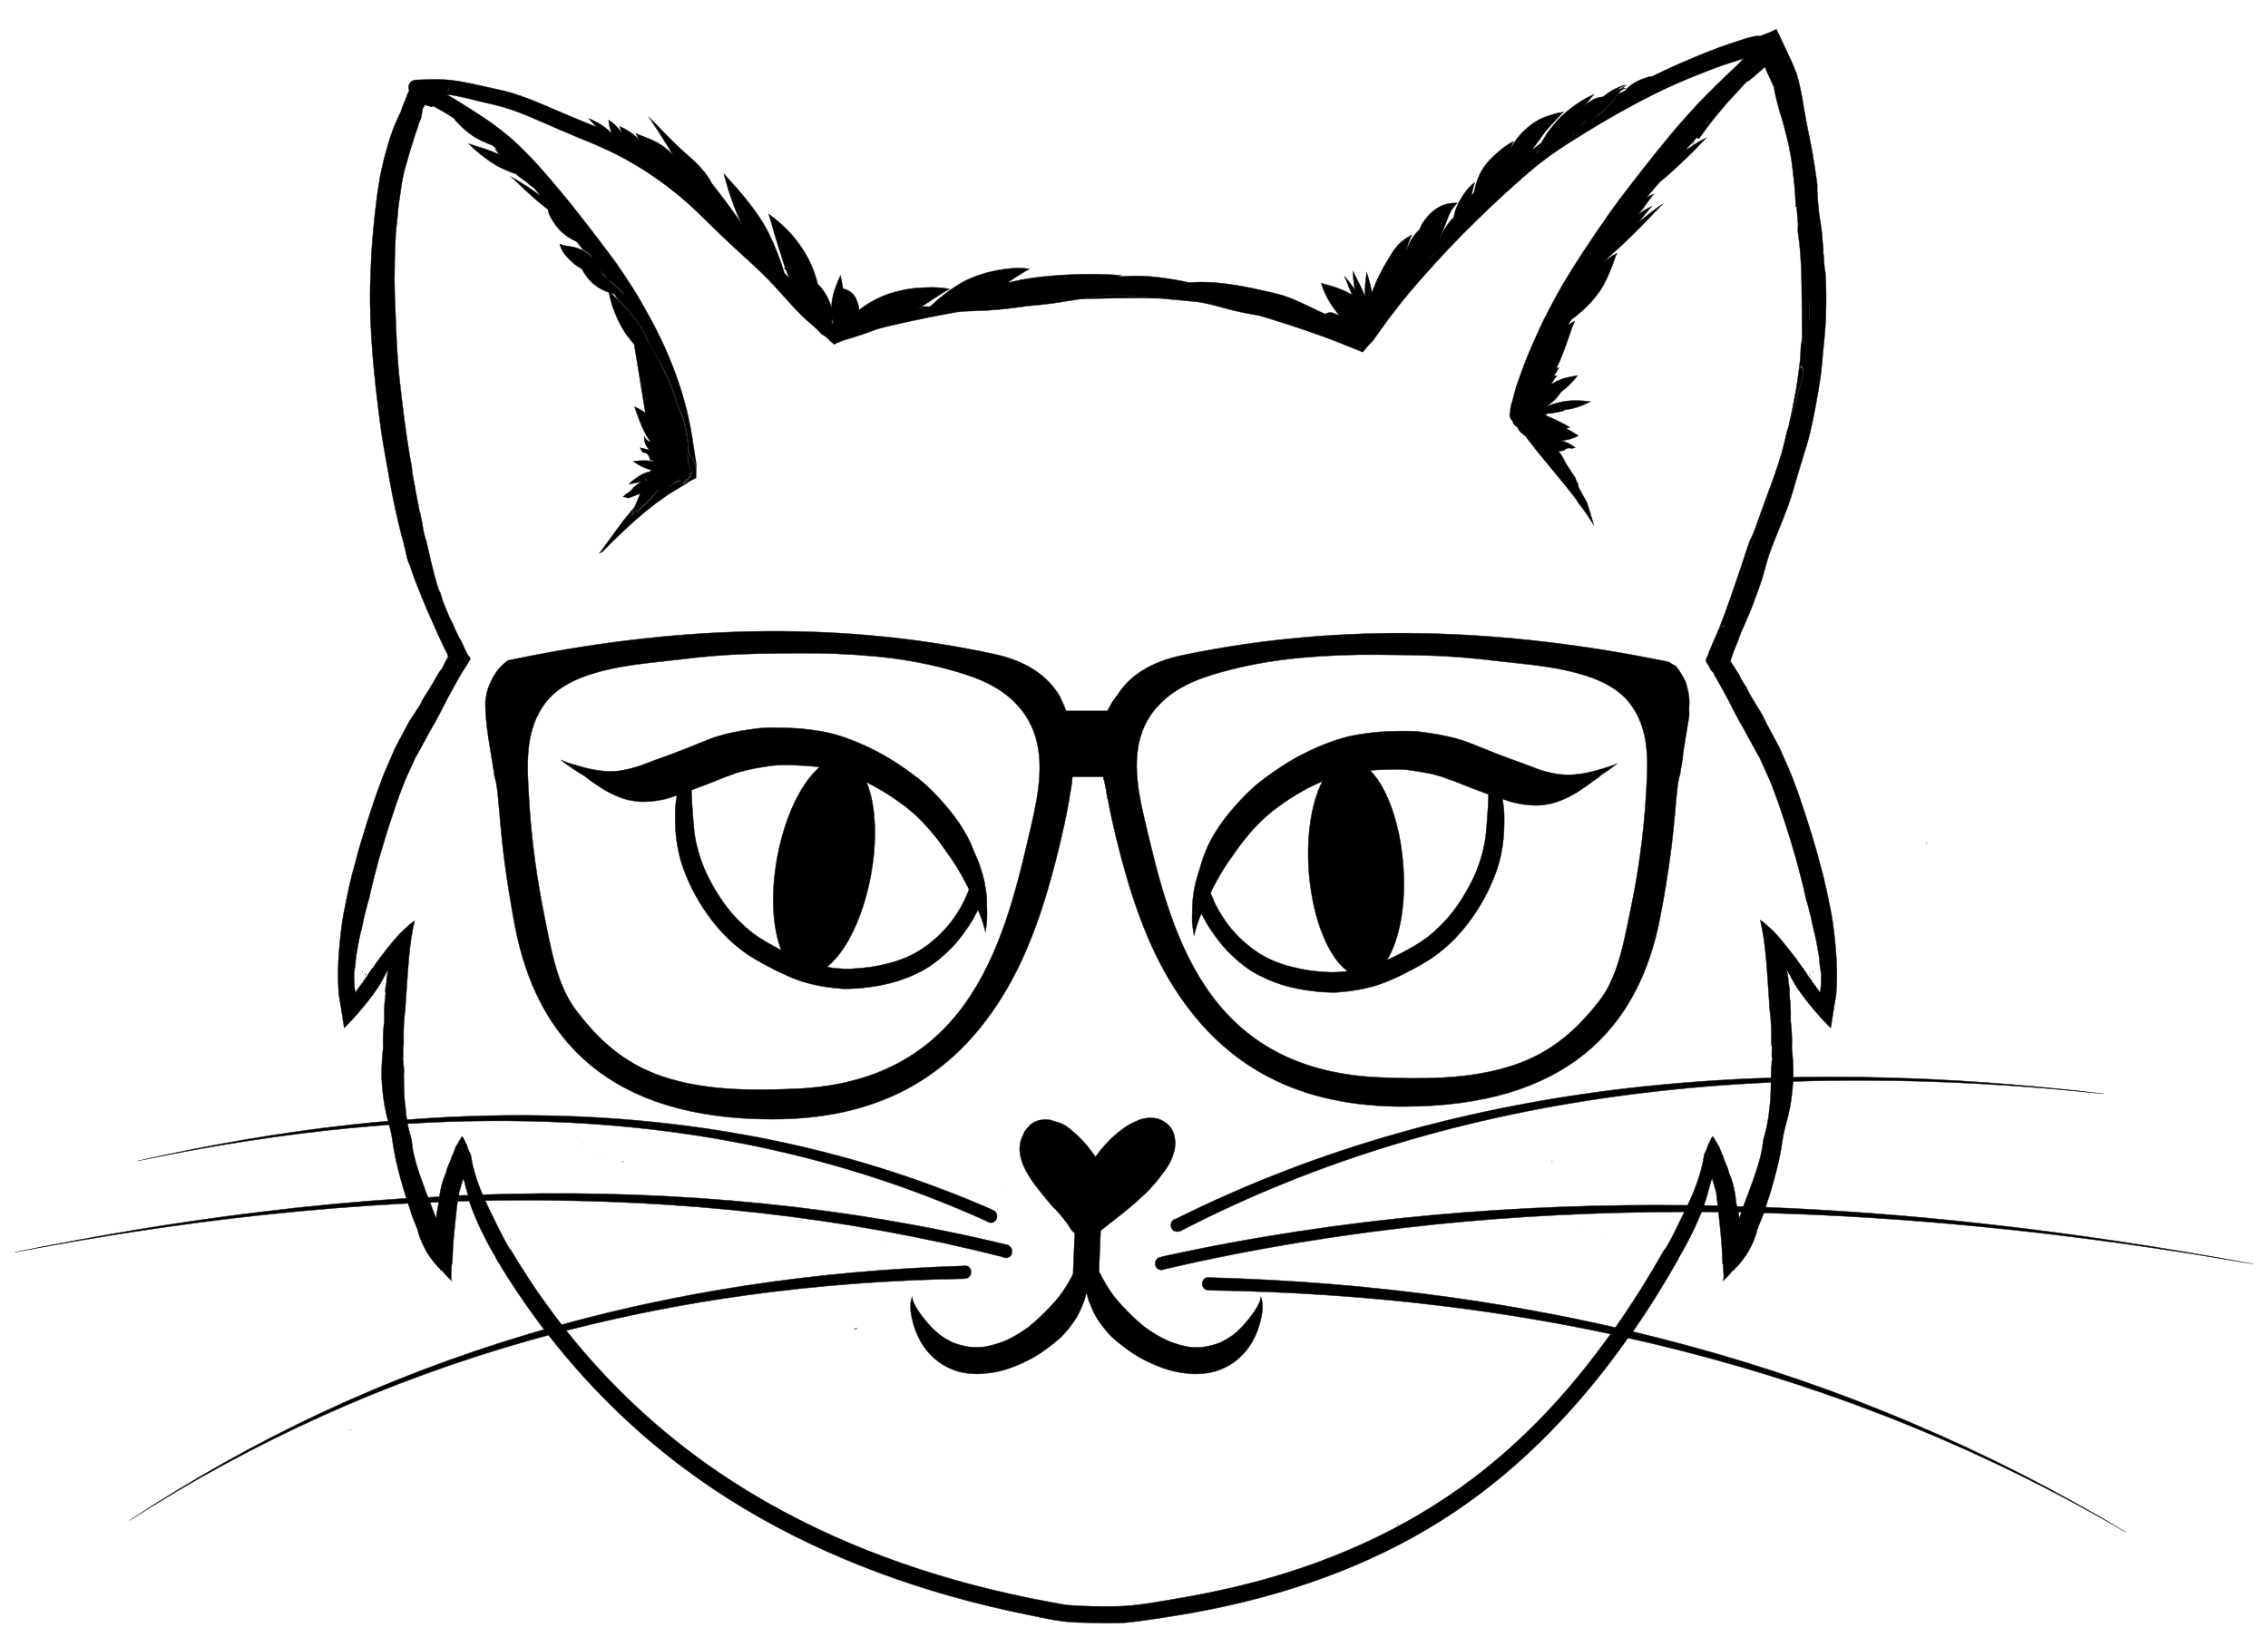 <svg viewBox="0 0 2698.2 1960" xmlns="http://www.w3.org/2000/svg"><style>.st0{stroke:#161616;stroke-width:0.5;stroke-miterlimit:10;}</style><path class="st0" d="M416.1 1702c.5-.2.9-.4 1.4-.6-.5.2-1 .4-1.4.6zM2292.5 1003.6c-.4 0-.7.1-1.1.1v.1c.4-.1.7-.2 1.1-.2z"/><path class="st0" d="M2005.2 1600.6c-20.8-5.6-41.6-10.9-62.6-15.9 9.7-14 19.1-28.3 28.1-42.8 8.9-14.3 17.5-28.7 25.8-43.4.4-.8.8-1.6 1-2.3 2-3.5 4.1-7 6-10.5 3.1-5.6 6.1-11.3 8.9-17.1 1.5-3 3.1-6.1 4.5-9.2 2.1-4.8 4.2-9.7 6.3-14.5.4-.9.7-1.8 1.1-2.7h7.2c4.3 0 8.6.1 12.9.1 1.2 10.7 2.4 21.4 3.3 32.1.6 6.9 1 13.9 1.2 20.8.2 2.4.3 4.7.4 7.1v1.2s0 .1.1.1c.1.1.1.2.2.4.3.9.3 1.9.4 2.8.1.7.1 1.4.2 2.1s.1 1.3.1 2c0 .4 0 .7.1 1.1v1.6-.1c.2 2.6.5 5.1.2 7.7-.3 1-.5 1.9-.8 2.9 4.1-3.4 7.7-7.3 11-11.5.7-.6 1.3-1.1 2-1.7v.1c0 .2 0 .5.1.7.3-.5.6-1.1.8-1.7 2-1.9 4-3.8 5.7-6 1.9-2.3 3.8-4.7 5.5-7.1s3.5-4.8 4.9-7.3c4.2-7.6 8.1-15.6 10.2-24.2.2-1 .5-1.9.7-2.9.4-.4.6-.9.8-1.4.1-.2.1-.4.2-.6.3-1.1.7-2.2 1.1-3.2l1.8-4.2c.7-1.7 1.4-3.5 2.1-5.3.6-1.4 1.2-2.9 1.6-4.4 86.3 2.3 172.6 8 258.6 16.4 108.2 10.6 216 25.7 323.1 44.3-106.9-19.9-214.5-36.2-322.7-48.1-85.3-9.4-171-16-256.9-19.4 1.1-3 2.1-6.1 3.1-9.1 2.6-7.8 4.9-15.6 7-23.5 3.5-12.8 6.7-25.7 8.8-38.8 1-6.3 1.8-12.6 3.2-18.8 1.5-6.4 3.4-12.6 4.9-18.9 3.2-13.3 5-26.9 5.7-40.5 29.2-1 58.5-1.4 87.7-1.3 94.1.3 188.1 6.1 281.8 15.9-93.5-11.1-187.5-18.1-281.7-19.7-29.2-.5-58.3-.5-87.5.1.2-6.4-.1-12.9-.4-19.3-.2-3-.4-6-.6-8.9-.2-2.3-.4-4.5-.7-6.8.1-3.9.2-7.8.1-11.9-.1-6.6-.6-13.3-1.5-20.4.2-7 .1-14-.4-21-.3-3.9-.7-7.8-1.2-11.7 0-.1.1-.2.1-.3.4-1.7.2-3.6.1-5.3-.2-1.6-.4-3.2-.7-4.7-.1-.8-.3-1.6-.5-2.4.1-4.2-.8-8.5-1.5-12.4-.2-1.1-.4-2.2-.6-3.2 1.3 2.3 2.5 4.5 3.8 6.6.5.9 1 1.8 1.4 2.7l.9 1.8c2.4 4.5 4.7 8.3 7 11.6 5.2 7.6 11 15.3 17.9 23.5 4.5 5.4 8.3 9.7 12 13.7 2.4 2.6 4.8 5.1 7.3 7.6l2.1 2.1 3.9-24.9c.8-4.7 1.6-9.3 2.4-14 .1-.7.1-1.4.2-2.1.5-6 .7-12.5.8-21 .1-11-.5-23.1-1.9-37.9-.9-9.9-2.1-19.7-3.5-29.1-.7-4.5-1.6-9.1-2.5-13.5l-1.2-6-.2-.9c-1.1-5.6-2.2-11.3-3.5-16.9-.4-1.9-.9-3.7-1.3-5.6-1.1-4.7-2.2-9.5-3.5-14.2l-1.8-6.6c-1.5-5.6-3-11.2-4.5-16.9-1.3-4.8-2.8-9.6-4.2-14.3-.7-2.4-1.5-4.8-2.2-7.2-3.5-11.6-7.3-23.3-11.1-34.6l-1.7-5.1c-1.8-5.6-3.9-11.1-5.9-16.5l-.5-1.4-.7-2c-2.1-5.8-4.4-11.8-6.9-17.5l-10.9-24.6c-.6-1.3-1.3-2.6-2-3.9l-3.8-7.1-2.5-4.6-2-3.8c-1.6-3.1-3.3-6.1-4.9-9.2-.3-.5-.5-1-.8-1.5s-.5-1-.8-1.5c-.9-1.7-1.7-3.4-2.5-5.2-.4-.9-.9-1.9-1.4-2.8-.1-.2-.2-.4-.4-.7-.5-.9-1-1.7-1.5-2.6v-.1c-.4-.7-.8-1.3-1.2-2-.1-.2-.2-.4-.4-.6-.2-.4-.5-.7-.7-1.1-.7-1-1.4-2.1-2-3.1-1.2-1.8-2.2-3.6-3.2-5.5l-3-4.8c-.1-.2-.2-.3-.3-.5-.4-.8-.9-1.5-1.3-2.3-.4-.6-.7-1.2-1.1-1.9-.3-.6-.7-1.2-1-1.9-.4-.7-.8-1.4-1.1-2.1-.7-1.3-1.2-2.6-1.8-3.9-.8-1.1-1.6-2.3-2.3-3.4-2.3-3.6-4.7-7.1-6.1-11.2 0-.1 0-.1-.1-.2-.7-1-1.4-1.9-2-2.9-.2-.3-.5-.6-.7-1-.9-1.5-1.7-3-2.6-4.5-.9-1.4-1.9-2.9-2.9-4.2v-.1l-.6-.9c-.6-.9-1.1-1.9-1.7-2.8.3-.8.5-1.6.8-2.4 1.2-3.3 2.3-6.7 3.5-10 1.5-3.6 3-7.1 4.4-10.8 1.3-3.6 2.6-7.1 3.9-10.7 2.2-4.6 4.2-9.3 6.2-14 2.9-6.7 5.9-13.5 8.4-20.3 2.3-6.3 4.6-12.7 6.9-19 2.4-6.3 4.4-12.7 6.1-19.2s3.5-13 5.6-19.4c2.1-6.3 4.6-12.4 7-18.6 2.5-6.2 5-12.4 7.4-18.5 5-12.4 9.9-24.8 13.7-37.7 3.8-13.1 7.6-26.2 11.7-39.3 2.2-7 4.3-14 6.4-21 1.9-6.4 3.3-12.9 4.7-19.4 3-13.3 5.4-26.6 7.7-40 1.4-8 2.6-16 3.6-24 .9-6.7 1.3-13.5 1.9-20.2.6-6.8 1.3-13.5 2-20.3.7-6.7 1.1-13.4 1.4-20.1.7-13.3.8-26.6.5-39.9-.1-5.8-.4-11.6-.8-17.4-.7-2.7-.9-5.5-1.3-9.3-.1-.7-.2-1.5-.2-2.2-.1-1.6-.3-3.2-.3-4.9-.1-1.2-.1-2.4-.2-3.6-.2-2-.5-3.9-.8-5.9.2 0 .4 0 .5-.1-.2-1.9-.4-3.9-.6-5.8-.6-6.6-1-13.2-1.7-19.8-1-6.8-2.2-13.5-3.1-20.3-.2-1.5-.4-2.9-.5-4.4-.2-1.6-.3-3.1-.4-4.7-.2-2.2-.4-4.4-.5-6.5-.1-1.4-.2-2.8-.3-4.3-.3-4.2-.4-8.3-.3-12.5v-.7c-1.8-12.9-3.6-25.8-5.9-38.6-2.8-15.8-6.5-31.4-9.1-47.3-1.8-10.6-3.4-21.3-5.9-31.8-1.2-5.2-2.4-10.5-4.2-15.6-2.2-5.9-4.9-11.7-7.5-17.4-.2-.6-.5-1.1-.7-1.7-.1-.2-.3-.4-.4-.5l-1.5-3.3c-3.8-8.4-7.9-16.6-11.7-24.9-.5-1.2-1-2.3-1.6-3.5-1.1.5-2.3 1.1-3.4 1.6-.5.2-.9.4-1.4.7-1.2.5-2.4 1.1-3.7 1.6-.2.1-.4.2-.5.2-1.6.7-3.2 1.3-4.9 1.9-.3.1-.7.3-1 .4s-.7.3-1 .4c-1.3.5-2.6.9-3.9 1.4-.8-.2-1.7-.3-2.5-.3-.9 0-1.8.1-2.7.3-3.9.9-7.8 1.7-11.7 2.9-3.5 1.1-6.9 2.2-10.4 3.4-7 2.3-14 4.5-20.9 7.1-15.3 5.6-30.2 12-45.2 18.4-6.6 2.8-13.2 5.8-19.7 8.9-5 2.3-9.9 4.7-14.9 7.2-6.3.6-12.4 3.2-18 5.9-5.4 2.6-10.1 6.3-14 10.8-3 1.7-6.1 3.4-9.1 5.1l-.3.3c-.1.2-.3.3-.4.5l-2.1 2.7c-1.3 1.7-2.6 3.4-3.9 5-2.6 3.2-5.3 6.4-8.3 9.2-2.6 2.4-5.5 4.6-8.4 6.7-.3.4-.6.8-.9 1.1l-.6.3c.5-.6 1-1.3 1.6-1.9 2.9-2.1 5.7-4.3 8.4-6.7 3.1-2.8 5.7-6 8.3-9.2 1.4-1.6 2.7-3.3 3.9-5l2.1-2.7c.2-.1.4-.2.7-.4 1-1.2 2-2.3 3.1-3.5h-.9l.2-.2c.3-.4.7-.7 1-1.1 1.2-.7 2.4-1.3 3.6-1.9l2.4-.9h-.2c-1.1 0-2.3.1-3.4.2.7-.8 1.5-1.5 2.3-2.2.6-.5 1.2-.8 1.9-1.1-.5.1-1.1.2-1.6.4-1 .5-2 1.1-2.9 1.8-.7.5-1.3 1-2 1.6-2 .4-3.9 1.2-5.7 2.1 1.3-.9 2.7-1.8 4-2.7 2.1-1.4 4.2-2.8 6.3-4.1-2.5.9-5 1.9-7.4 3-1.4.6-2.8 1.3-4.2 1.9-3.3 1.5-6.3 3.6-9.3 5.7-1.2.9-2.3 1.7-3.5 2.7-.1 0-.1 0-.2.1l-1.8.9c-.3 0-.6 0-.8.1-7.6.8-14 4.8-19.7 9.6l-.3.3c3.5-4.4 6.9-8.8 10.7-13-13.1 5.8-25.1 14.1-35.8 23.5-5.5 4.8-10.1 10.1-14.6 15.9-2.1 2.6-4.3 5.3-6.1 8.1-1.9 3.1-3.8 6.3-5.6 9.5-.2.4-.5.9-.7 1.3-1.9 3.5-3.7 7.1-5.3 10.7.8-.7 1.7-1.3 2.5-2h.5l-3.3 2.7.3-.6c-.1.1-.2.1-.3.2 1.7-3.9 3.6-7.7 5.6-11.4-.7.5-1.4 1-2.1 1.6-3 2.3-6 4.7-9 7 5.5-7.3 10.6-14.9 16.1-22.2 4.3-5.4 9.3-10.2 13.9-15.4 2.5-2.7 4.9-5.5 7.7-7.8-4.7.4-9.2 1.7-13.7 3.1-4.2 1.3-8.5 2.7-12.5 4.5-6.4 2.8-12 7-17.3 11.5-8 6.8-14.5 15.3-19.6 24.5.9-2.4 1.9-4.8 2.8-7.2.3-.6.5-1.1.8-1.6-8.4 4.2-16 10.6-22.9 16.9-7.5 6.9-14.1 15-18.1 24.4-2.7 6.3-4.6 12.7-5.8 19.2-1.1 1.6-2.1 3.2-3.2 4.9.1-.7.3-1.3.4-2 .9-4.3 1.5-8.8 3.1-12.9.2-.5.5-.9.7-1.4-4.3 2.2-7.4 6.2-10.4 9.9-2.2 2.7-4 5.6-5.8 8.5-3.9 6.2-7 13-8.5 20.3-.2 1-.4 1.9-.6 2.9-1.3.9-2.4 2.3-3.4 3.4-1.4 1.5-2.6 3.2-3.8 4.9-1.7 2.4-3.3 4.9-4.9 7.4-1.2 2-2.4 4.1-3.5 6.2-.2.3-.4.7-.6 1 4.1-8.3 7.1-17.1 10.5-25.7 1.4-3.2 3-6.1 5.1-8.9 1.6-2 3.1-3.8 4.9-5.6h-2c-4.4 0-8.9.6-13.1 1.9-10 3.2-18.1 10.8-24.2 19.1-2.3 3.1-4.1 6.7-5.5 10.4-7.5 6.7-12.7 16.1-15.7 25.7.4-2 .8-3.9 1.3-5.9 1-3.9 2.6-7.7 4.1-11.4.3-.6.6-1.3.9-1.9-2.8 1.5-5.5 3.2-8.1 5-6.1 4.2-10.7 9.5-14.8 15.6-1.3 2-2.5 4-3.6 6.2-1.7 2.5-3.3 5.2-4.8 7.8-1.8 3-3.5 6.2-5.1 9.3-3.6 6.7-6.7 13.6-9.5 20.7-.5 1.3-1 2.6-1.5 4-1.5-8.1-3.7-16.1-6.1-24-1.7 9.5-2.5 19.2-2.1 28.8-1.9-5-4.1-9.8-6.4-14.6-2.5-5.2-5.4-10.2-7.9-15.4.1 5.7.7 11.4 1.5 17.1.2 1.6.4 3.1.7 4.7-3.8-5.6-7.9-11-12.3-16 3.1 7.4 5.8 14.9 9 22.2-.7-.4-1.5-.9-2.2-1.3-5.6-3.1-11.5-5.6-17.6-7.7-5.5-1.9-11.3-3.1-16.8-4.9 3.1 10.9 8.7 21.5 15.4 30.6 1.9 2.6 3.9 5.2 6 7.7-2.6-1.1-5.2-2.1-7.8-3-.9-.3-1.9-.4-2.9-.4-2.1 0-4.3.7-6.1 1.8-2.7-1.1-5.3-2.3-7.9-3.5-3.3-1.6-6.5-3.2-9.8-4.8-6.6-3.2-13.2-6.2-19.9-9.1-6.3-2.6-12.7-4.9-19.3-6.5-6.6-1.7-13.2-3.1-19.9-4.6-6.5-1.5-13-2.9-19.5-4.1-7.5-1.4-15-2.5-22.5-3.5-9.3-1.2-18.7-1.9-28.1-1.9-4.1 0-8.1.1-12.2.4-.8.1-1.7.1-2.5.2-5.7-1.3-11.4-2.4-17.2-3.4-14.2-2.4-28.6-4.4-43-4.5h-5c-2 0-3.9 0-5.9.1l-10.8.6c-1.2.1-2.5.2-3.7.3 1.5-.6 3-1.1 4.6-1.7-12.1-1-24.2-1.5-36.4-1.5-14.9 0-29.9.7-44.8 1.9-16.1 1.3-32.2 3.4-47.9 7l-6.3 1.5c3.1-2.2 6.2-4.4 9.4-6.4 5.5-3.5 10.9-7.2 16.8-10.1-4.4-.8-8.9-1.1-13.4-1.1-10.2 0-20.5 1.7-30.4 3.8-6.8 1.4-13.5 3.5-20 5.9-6.1 2.3-12 4.9-17.7 8.2-13.2 7.8-25.4 17.2-36.5 27.8l-.2.2h-.1l.2-.2c-.3.1-.6.1-.9.2-3.2-.2-6.4-.1-9.5.1 1.3-.8 2.6-1.6 3.9-2.5 5.5-3.5 10.8-7.2 16.3-10.7 4.3-2.8 8.6-5.6 13.2-7.7-6.5-1.6-13.4-2-20.1-2.1h-1.5c-6.8 0-13.5.4-20.3 1-8 .8-16.1 2.7-23.9 4.7-8.1 2.1-16 5.5-23.4 9.3-6.5 3.4-12.7 7.5-18.5 12-.1-5.2-1.8-10.3-4.2-14.8-3.1-5.9-8.6-9.4-14.8-10.6-.8-5.3-2-10.5-3.1-15.7-4.5 9.6-8.4 19.7-10 30.2-.4 2.7-.6 5.4-.7 8.1-.3-1.1-.6-2.3-1-3.4-2.4-7.1-5.9-13.7-10.5-19.5-1.5-1.8-3.1-3.6-4.7-5.2-1.2-4.5-2.5-9-4.1-13.4-2.4-6.8-5.2-13.4-8.7-19.6-5.7-10.1-12.4-19.7-20.3-28.2-7.7-8.2-16.1-15.6-25.3-22.2 2.2 6.7 4 13.6 5.9 20.4 1.8 6.2 3.7 12.4 5.6 18.6.9 3 2.1 6 3 9 1.1 4 2.4 8 3.7 11.9.5 1.6 1.1 3.2 1.7 4.7-.5-.1-.9-.1-1.4-.2.5.6 1.1 1.2 1.6 1.9.3.3.5.7.8 1 1.2 3.1 2.4 6.3 3.6 9.3l-3.3-3.6c-.9-.9-1.7-1.9-2.6-2.8-4.9-16.2-11-32-18.5-47.2-6.1-12.4-13.8-23.6-22.2-34.5-4.6-6-9.4-11.9-14.4-17.6-5.5-6.4-11.3-12.5-16.9-18.9 3.3 13.1 7.4 26.1 12.2 38.8 2.8 7.4 5.9 14.7 9.3 21.9-.7-1.1-1.4-2.3-2.1-3.4-2.6-4.1-5.4-8.1-8.3-12.1-1.1-1.5-2.3-3-3.4-4.6-4.1-5.8-8.4-11.5-12.8-17.2-3.1-4-6.2-8-9.4-12-.1-.2-.1-.3-.2-.5-2.3-4.7-5.4-9-8.6-13.1-6.3-8-14-14.9-21.7-21.6-11.2-9.8-21.7-20.5-32-31.3-3.1-3.3-6.3-6.5-9.5-9.6-.9-.9-1.9-1.9-2.7-2.9 2.1 3.2 4.2 6.5 6.3 9.7 5.6 8.5 11.1 17 16.4 25.6.4.6.8 1.2 1.1 1.9 1.7 2.7 3.3 5.4 4.9 8.2.1.1.1.2.2.3-2-2.1-4-4.1-6.1-6-5.2-4.8-11.3-8.6-17.7-11.6-5.5-2.7-11.3-4.5-17-6.9-1.2-.5-2.4-1.1-3.6-1.6 1.3 2.7 2.7 5.3 4.2 7.8-6.5-6.9-14.7-12.2-23.2-16.1.6 2.7 1.3 5.4 2.2 8-1.4-2.5-3.3-4.7-5.1-6.8-3-3.4-6.6-6.3-10.5-8.7.4 4.3 1.2 8.5 2.6 12.6.4 1.2.9 2.4 1.4 3.6-2.3-2.3-4.6-4.5-7.1-6.5-6.1-4.9-13.3-8.6-20.5-11.7 3 3.6 6.1 7.2 9.6 10.4-8.8-3.7-17.6-7.1-26.4-10.8-14-6-28-12-42.1-17.9-13.8-5.7-27.8-11-42.3-14.6-7.2-1.7-14.5-3.2-21.7-4.8-7.7-1.7-15.3-3.4-23-4.9-4-.8-8.1-1.6-12.1-2.1-3.4-.4-6.8-1-10.3-1.2-2.2-.1-4.4-.3-6.6-.4-1.2-.1-2.3-.1-3.5-.1h-5.1c-2.6 0-5.1 0-7.7.1-4.8.2-9.6.3-14.4.5-2.4.1-4.5.9-6.2 2.6-1.6 1.6-2.6 3.9-2.6 6.2 0 1.2.3 2.4.8 3.6-1.6 3.4-3.1 7.1-4.6 11.4-.6 1.3-1.1 2.5-1.6 3.8-1.3 3-2.5 6.2-3.6 9.5-.1.4-.3.8-.4 1.2-2.2 4.5-4.3 9.1-6.3 13.7-.6 1.4-1.2 2.9-1.8 4.3-.7 1.6-1.3 3.2-1.8 4.9-1.4 4.1-3 8.2-4.1 12.4-.9 3.2-1.9 6.4-2.8 9.6-1.4 4.4-2.4 9-3.6 13.5-.7 2.9-1.4 5.8-2 8.7-.7 3.5-1.6 7.1-2.2 10.6-1.3 8.3-2.7 16.5-3.8 24.8-1 8.2-2 16.5-2.9 24.7-.8 7.7-1.4 15.3-2.1 23-1.3 15.2-1.9 30.4-2.5 45.7-.2 6.7-.4 13.4-.4 20 0 3.7-.1 7.3 0 11l.3 12.4c.1 7.3.5 14.6.9 22 .5 8.4.9 16.8 1.6 25.2 1.1 15.1 2.7 30.2 4.4 45.2 1.8 16 3.7 31.9 6 47.8 2.1 15 4.9 29.8 7.6 44.7 2.6 14.5 5 29 8.1 43.3 3.2 14.6 6.5 29.2 10.5 43.7.3.9.5 1.9.8 2.8.3 1.3.6 2.7.9 4 1 4.3 2 8.7 3 13 .2.8.4 1.5.7 2.3.1.4.3.7.4 1.1.8 1.9 1.6 3.9 2.4 5.8.4 1.3.8 2.7 1.3 4 1.3 3.7 2.4 7.4 3.8 11 5.8 14.8 11.7 29.6 18.1 44.1 3.7 8.3 7.3 16.6 11.1 24.9 1.6 3.5 3.2 7 4.9 10.5.9 1.9 1.8 3.8 2.8 5.7.4.9.9 1.8 1.4 2.6l.9 1.5c0 .7.2 1.4.5 2.1.2.4.4.8.6 1.3-.9 1.6-1.7 3.2-2.6 4.7-1.7 3.1-3.2 6.2-4.7 9.4-.1.1-.1.3-.2.4-.3.2-.5.4-.8.7-.2.2-.3.4-.5.6-.1.1-.1.2-.2.3-2.2 2.9-3.9 6.1-5.7 9.3-1.9 3.3-3.9 6.7-5.9 10-.8 1.3-1.6 2.7-2.4 4.1-.2.2-.3.5-.5.7-1.4 2.2-2.9 4.4-4.3 6.6-.7 1.1-1.4 2.2-2 3.3-.9 1.5-1.9 3.1-2.4 4.7 0 .1 0 .2-.1.3-.7 1.3-1.5 2.6-2.2 3.9-.1.1-.2.3-.2.4-.2.2-.3.4-.5.7-.9 1.3-1.8 2.5-2.6 3.8-.5.7-.9 1.5-1.3 2.2v.1c-2.2 3.1-4.2 6.2-6.3 9.3-.8 1.2-1.5 2.5-2.1 3.7-.3.5-.5 1-.8 1.5-1.7 3-3.3 6.1-4.9 9.2l-2 3.8-2.5 4.6-3.8 7.1c-.7 1.3-1.4 2.6-2 3.9L459.3 915c-2.6 5.8-4.8 11.7-6.9 17.5l-.7 2-.5 1.4c-2 5.4-4.1 11-5.9 16.5l-1.7 5.1c-3.8 11.3-7.6 23-11.1 34.6-.7 2.4-1.5 4.8-2.2 7.2-1.4 4.7-2.9 9.5-4.2 14.3-1.5 5.6-3 11.2-4.5 16.9l-1.8 6.6c-1.3 4.7-2.4 9.5-3.5 14.2-.4 1.9-.9 3.7-1.3 5.6-1.3 5.6-2.4 11.4-3.5 16.9l-.2.9-1.2 6c-.9 4.4-1.8 9-2.5 13.5-1.4 9.3-2.6 19.1-3.5 29.1-1.4 14.9-2 26.9-1.9 37.9.1 8.5.3 15 .8 21 0 .7.1 1.4.2 2.1.9 4.7 1.7 9.3 2.4 14 1.4 8.3 2.7 16.6 3.9 24.9l2.1-2.1c2.4-2.5 4.9-5 7.3-7.6 3.7-3.9 7.5-8.3 12-13.7 6.9-8.2 12.8-15.9 17.9-23.5 2.3-3.4 4.6-7.2 7-11.6l.9-1.8c.5-.9.9-1.8 1.4-2.7 1.3-2.2 2.6-4.4 3.8-6.6-.2 1.1-.5 2.2-.6 3.2-.7 3.9-1.6 8.2-1.5 12.4-.2.8-.4 1.6-.5 2.4-.3 1.6-.5 3.1-.7 4.7-.2 1.7-.3 3.6.1 5.3 0 .1.1.2.1.3-.5 3.9-.9 7.8-1.2 11.7-.5 7-.6 14-.4 21-.9 7.1-1.4 13.9-1.5 20.4-.1 4.1 0 8 .1 11.9-.2 2.3-.5 4.5-.7 6.8-.2 3-.5 6-.6 8.9-.4 7-.7 14.1-.4 21.1.6 14.7 2.5 29.4 5.9 43.7.5 2.3 1.1 4.5 1.7 6.7-14.5 1.3-29 2.7-43.5 4.3-85.7 9.4-170.7 24.3-254.7 43.2 84.3-17.6 169.4-31.2 255.1-39.4 14.8-1.4 29.5-2.6 44.3-3.7.7 2.6 1.4 5.2 2 7.8 1.4 6.2 2.2 12.5 3.2 18.8 2.1 13.1 5.3 26 8.8 38.8 2 7.4 4.2 14.8 6.6 22.1-57.5 3.7-114.9 9.1-172.2 16.1-98.5 11.9-196.4 28.3-293.5 48.1 97.4-18.6 195.4-33.7 293.9-44.3 57.8-6.2 115.7-10.9 173.7-13.9.7 2 1.4 4.1 2.1 6.1.4 1.2.9 2.5 1.3 3.7.2 2.1 1.1 4.1 1.8 6 .7 1.8 1.4 3.5 2.1 5.3l1.8 4.2c.4 1.1.8 2.1 1.1 3.2.1.2.1.4.2.6.2.5.4 1 .8 1.4.2 1 .4 1.9.7 2.9 2.1 8.5 6 16.5 10.2 24.2 1.4 2.5 3.2 4.9 4.9 7.3 1.7 2.5 3.6 4.8 5.5 7.1 1.7 2.2 3.7 4.1 5.7 6 .2.6.5 1.2.8 1.7 0-.2 0-.5.1-.7v-.1c.6.6 1.3 1.1 2 1.7 3.3 4.1 6.9 8.1 11 11.5-.3-1-.6-1.9-.8-2.9-.2-2.6 0-5.1.2-7.7v.1-1.6c0-.4 0-.7.1-1.1 0-.7.1-1.3.1-2 .1-.7.1-1.4.2-2.1.1-.9.1-1.9.4-2.8 0-.1.1-.2.2-.3 0 0 0-.1.1-.1v-.5-.7c.1-2.4.3-4.7.4-7.1.2-7 .6-13.9 1.2-20.8 1.1-13 2.7-26 4-39 .3-2 .5-3.9.8-5.9 4.6-.1 9.2-.3 13.8-.4 1.7 5.3 3.7 10.6 5.8 15.8 2.1 4.9 4.1 9.7 6.3 14.5 1.4 3.1 2.9 6.1 4.5 9.2 2.8 5.7 5.8 11.5 8.9 17.1 2 3.5 4 7 6.1 10.5.2.8.6 1.5 1 2.3 17.3 28.9 36.2 56.8 56.5 83.5-6.3 1.8-12.7 3.7-19 5.6-84 25.1-166.1 56.2-245.4 93.3s-155.8 80.1-228.7 128.4c73.6-47.3 150.6-89.1 230.3-125s162-65.7 246-89.5c7.4-2.1 14.7-4.1 22.1-6.1 45.7 58.7 98.9 111.5 158.6 156.5 94.8 71.4 204.3 121.3 318.2 153.7 31.6 9 63.5 16.6 95.7 23.1 14.1 2.8 28.5 6.2 42.8 7.7 9.5 1 19.2 1.1 28.8 1.4 10.9.3 21.8.5 32.7.3 10.7-.1 21.2-1.8 31.8-3.2 27.1-3.7 54-8.1 80.8-13.5 102.8-20.9 202.7-57.6 290-116.6 81.1-54.8 148.7-126.3 204.8-206 22 4.9 44 10.2 65.9 15.8 92.1 23.6 182.7 53.2 270.7 89.2 88.1 35.9 173.7 78.1 255.9 126.2-81.6-49.2-166.6-92.5-254.4-129.7-87.2-37.3-177.7-68.3-269.7-93.1zm147.3-1243.1v.4c.1 2.7.2 5.4.2 8.1 0 3.5.1 6.9-.1 10.3 0 .6 0 1.2-.1 1.8l-.2-.7c0-3.1 0-6.3.1-9.4.1-3.5.1-7 .1-10.5zm-.1 22.2c0 .1.1.2.1.4 0 .9-.1 1.8-.1 2.7v-3.1zm-120.9 1054.9c-1.5 0-2.9 0-4.4-.1 3.2-9.1 5.8-18.3 8.1-27.6.2-.5.3-1 .4-1.5.1-.3.2-.5.3-.8.3-.7.6-1.5 1-2.2.2.5.4 1.1.5 1.6 0 .1.1.2.1.4-.2-.5-.4-1.1-.5-1.7l3 10.2c0 .3.1.6.1.8 0-.1 0-.1.1-.2 0 .1.1.2.1.3.4 1.5.9 2.9 1.3 4.4.2 1.5.4 2.9.6 4.4.4 4 .9 8.1 1.4 12.1-4.1.1-8.1 0-12.1-.1zm39.9 8.9v.2c-.7 2-1.5 4-2.2 6-.3-1.9-.6-3.8-.9-5.6l-.3-1.5c1.3 0 2.5 0 3.8.1-.2.3-.3.5-.4.8zM2142 435c.3.2.5.4.8.6.5.5 1 1 1.4 1.6.1.1.2.3.3.4-.1.6-.2 1.2-.2 1.7 0 0 0-.1-.1-.1-.1-.2-.3-.4-.4-.6-.4-.6-.9-1.1-1.4-1.6-.2-.2-.5-.4-.3-.6-.1 0-.1-1.4-.1-1.4zm-244.9-295.1c.2-.1.4-.3.6-.5-.1.2-.2.3-.3.5-.7.4-1.4.7-2.1 1.1.7-.3 1.3-.7 1.8-1.1zm-3.3 6.9c.1-.3.3-.6.4-.9.1-.1.2-.2.4-.3 0 .1-.1.2-.1.3.1-.1.2-.2.3-.4.2-.2.5-.3.7-.5-.5.7-1.1 1.4-1.6 2.2.2-.4.5-.9.7-1.3-.4.3-.6.6-.8.9zm-10.3-.4l2.1-1.8v.2l.1-.1c-.2.7-.3 1.4-.4 2 0 0-.1 0-.1.1.1-.7.3-1.3.4-2-1.3 1.3-2.7 2.7-4 4.1-.3.2-.6.4-1 .6 1-1.1 1.9-2.1 2.9-3.1zm-12 13.6c.1.3.1.5.2.8.2-.5.5-.9.8-1.4.2-.1.3-.2.5-.3-.5.7-.9 1.4-1.3 2.1-.2-.3-.2-.7-.2-1.2-.1.1-.1 0 0 0zm-39.6 19.2h.3c-.2.1-.3.2-.5.3.1-.2.1-.2.2-.3zm-122.4 110.7c.4-1 .8-1.9 1.2-2.9 0-.1.1-.2.1-.2-.5 1-.9 2.1-1.3 3.1-.1.3-.1.5-.1.6-.1-.2 0-.4.1-.6zm-8.9 17.2c.1.5.2 1.1.3 1.6 1-1.4 2.1-2.7 3.1-4 1.4-1.8 3-3.4 4.6-5v.1c-1.6 1.6-3.2 3.2-4.6 5-1 1.3-2.1 2.6-3.1 4-.1-.6-.2-1.1-.3-1.7zm-60.1 80.1c.1.4.3.8.4 1.2.5 1.6 1 3.2 1.3 4.8-.4-1.6-.8-3.2-1.3-4.8-.2-.3-.3-.7-.4-1.2-.1.1-.1.1 0 0zm-547.1-21l5.2-.5c-2.2.4-4.3.9-6.5 1.3.4-.2.8-.5 1.3-.8zm-96.6 26.5l.2.3-.3.3c0-.1-.1-.2-.1-.3.1 0 .1-.2.2-.3zm-7-11.6c.1-.5.2-1.1.3-1.6.3 1.9.6 3.8 1.1 5.7-.6-.7-1.1-1.5-1.8-2.2.2-.5.3-1.2.4-1.9zM534.7 105.7s-.1 0 0 0c.1-.1.4-.5.4-.5v1.3s-3.9 2.2-5.8 3c1.8-.7 3.6-1.9 5.4-3.8zM522.1 1431c0 .1-.1.2-.1.3-.9 4.3-1.7 8.6-2.4 13-.3 1.9-.6 3.8-.9 5.6-.7-2-1.5-4-2.2-6v-.1s0-.1-.1-.1c-1.5-4.3-3.1-8.5-4.7-12.7 3.5-.1 7-.3 10.5-.4 0-.1-.1.2-.1.4zm23.7-8.3c.2-1.4.4-2.9.5-4.3.4-1.5.9-2.9 1.3-4.4 0-.1.1-.2.1-.3 0 .1 0 .1.1.2 0-.3.1-.6.1-.8l3-10.2c-.2.5-.4 1.1-.5 1.7 0-.1.1-.2.1-.4.2-.5.3-1.1.5-1.6.3.7.6 1.5 1 2.2.1.3.2.5.3.8.1.5.2 1 .4 1.5 1.3 5.1 2.6 10.3 4.2 15.4-3.9-.1-7.5 0-11.1.2zm1376 157.1c-65.1-14.9-130.9-26.8-197.1-36.1-94.5-13.2-189.8-20.7-285.3-23.4-.6-.1-1.2-.2-1.8-.2-9.8 0-9.8 15.2 0 15.2.5 0 1 0 1.4-.1v.3c94.9 1.4 189.9 7.7 284.1 19.5 64.8 8.1 129.2 18.9 193 32.5-51.6 72.2-105.5 127.8-163.6 171.8-82.2 62.3-177.1 103.4-276.9 127.7-26.1 6.3-52.4 11.6-78.9 16-22.4 3.7-45.4 8.3-68.2 8.6-20 .2-40.3.2-60.3-1.7h-.1c-1.4-.2-2.7-.5-4.1-.7-4.5-.8-9-1.6-13.4-2.4-8.1-1.5-16.2-3.1-24.3-4.7-15.9-3.2-31.7-6.8-47.5-10.6-114.8-28-225.8-72.8-323.9-139.4-68.7-46.7-129.8-103.8-181.3-168.7 70.2-18 141.5-32 213.2-41.9 86.4-12 173.5-18.4 260.7-19.8v-.3h.4c9.8 0 9.8-15.2 0-15.2-.8 0-1.6.1-2.2.3-87.2 2.7-174.3 10.4-260.5 23.7-73.2 11.3-145.7 26.6-217.1 46.2-13.3-17.2-26-34.9-38-53.1-7.5-11.4-14.8-23-21.8-34.8-.7-1.2-1.5-2.1-2.4-2.8-.6-1-1.1-2-1.7-3-.8-1.4-1.6-2.9-2.4-4.3-.3-.5-.5-1-.8-1.5-1-1.8-2-3.6-2.9-5.4-.4-.8-.9-1.7-1.3-2.5-1.3-2.5-2.6-5.1-3.8-7.6-.1-.2-.2-.5-.4-.7-1.3-2.6-2.5-5.3-3.8-7.9-3.9-8-7.9-15.9-11.6-24 10.4-.2 20.9-.4 31.3-.4 99-.7 198 4 296.3 15.1 96.9 10.9 193.1 28.2 287.5 52.1 1.1.8 2.6 1.3 4.4 1.3 8.6 0 9.7-11.8 3.1-14.6l.1-.5c-96.7-23.5-195.1-39.8-293.9-49.7-98.9-9.9-198.4-13.4-297.6-11.3-11.4.2-22.9.5-34.3.9-1.1-2.5-2.1-5-3.1-7.6-2.5-6.4-4.7-12.8-6.5-19.4-.1-.3-.2-.7-.3-1-.3-1.1-.6-2.3-.9-3.4-.2-.6-.3-1.3-.5-1.9-.2-.8-.4-1.7-.6-2.5-.2-.7-.3-1.4-.4-2.1-.2-.8-.3-1.6-.5-2.4-.1-.7-.3-1.4-.4-2.1-.2-1.3-.5-2.7-.7-4v-.2c0-.3-.1-.6-.1-.8-.1-.1-.1-.2-.2-.3-.5-1-.9-2-1.4-3 0 0 0-.1-.1-.1-.1-.3-.2-.5-.4-.8-.5-1.2-1-2.5-1.5-3.7v-.1c-.3-.7-.5-1.4-.7-2.1-.2-.5-.4-1-.5-1.5-.1-.2-.1-.5-.2-.7 0-.1-.1-.3-.1-.4-.2-.1-.3-.2-.4-.4-.2-.2-.3-.4-.4-.7-.1-.2-.2-.4-.3-.5-.2-.3-.3-.6-.5-1-.4-.8-.7-1.6-1.1-2.4-.2-.5-.5-1-.7-1.5-.1-.2-.2-.5-.3-.7l-.3-.6-.2.2c-.3-.4-.6-.9-.9-1.3-.1-.1-.1-.2-.2-.3-1.5 2.3-3 4.6-4.3 7-.8 1.3-1.5 2.7-2.3 4-.3.4-.6.7-.8 1.1-.6 1.7-1.2 3.3-1.9 5-.1.1-.1.3-.2.4-.5 1.2-.9 2.5-1.4 3.7-.1.2-.1.3-.2.5-.3.3-.5.7-.7 1.1-.2.5-.3 1-.5 1.5-.1.3-.2.7-.3 1-.2.5-.3 1-.5 1.5-.3.7-.5 1.4-.8 2.1 0 .1-.1.1-.1.2-.2.5-.5 1-.7 1.6-.7 1.7-1.4 3.3-2.1 5-.3.6-.5 1.3-.7 1.9-.5 1.3-1.1 2.6-1.1 4.1v.2c-1.1 2.7-2.2 5.3-3.2 8.1-1.1 3.1-2 6.3-2.8 9.5-.7 2.9-1.4 5.9-1.8 8.9-.2 1.1-.3 2.3-.5 3.4-4.5.2-9.1.5-13.6.7-.6-1.6-1.3-3.1-1.9-4.7s-1.2-3.3-1.7-4.9c-1.2-3.1-2.3-6.1-3.4-9.2-.2-.5-.4-1.1-.6-1.6-2.4-6.4-4.4-12.9-6.4-19.5-.2-.5-.3-1-.4-1.6-1.1-3.9-2.1-7.9-3-12-.2-.8-.3-1.5-.5-2.3-.1-.7-.2-1.5-.4-2.2-.2-1-.4-2-.5-3.1v.2V1363.4c0-.3-.1-.5-.1-.8v-.1.1-.4c0-.3-.1-.5-.1-.8 0 .1 0 .3.1.4 0-.1 0-.3-.1-.4 0 .2.1.4.1.6-.1-.5-.2-1.1-.2-1.6-.1-1.1-.3-2.1-.4-3.2v-.7c-.7-2.4-1.4-4.9-2.1-7.4-.2-.9-.5-1.9-.7-2.8-.1-.5-.3-1-.4-1.5-.3-1.1-.5-2.3-.8-3.4-.1-.3-.1-.6-.2-.9l-.6-3.3c63.8-3.9 127.8-4.5 191.7-1.3 85.8 4.3 171.2 15.7 254.7 35.2 83.4 19.4 164.8 46.9 242.7 82.2 1.2 1 2.8 1.7 4.8 1.7 9.2 0 9.8-13.5 1.6-15.1l.1-.3c-79.4-34.7-162.2-61.3-246.7-79.6-84.5-18.4-170.7-28.6-256.9-31.7-64.3-2.3-128.7-.7-192.8 4.2-.1-.8-.3-1.5-.4-2.3 0-.3-.1-.5-.1-.8-.2-1.2-.3-2.4-.5-3.5-.1-1-.2-2.1-.3-3.1-.1-1.3-.3-2.5-.3-3.8-.2-1.2-.4-2.3-.5-3.5 0-.2-.1-.4-.1-.7-.2-1.3-.3-2.6-.4-3.8-.2-1.6-.3-3.2-.4-4.8v-.4c0-.3 0-.5-.1-.8-.1-1.3-.1-2.5-.2-3.8-.1-1.7-.1-3.5-.2-5.2-.1-4.8-.2-9.7-.2-14.5v-4.5c0-.6.4-1.7.4-1.7s-.6-3.9-.5-5.9c-.2-1-.3-2.1-.5-3.1v-3c-.3-1.2-.5-2.4-.5-3.6.1-1 .3-2.1.4-3.1-.1-3.4-.1-6.9-.2-10.3.2-1.6.5-3.2.7-4.8v-.9c-.1-3.5-.1-6.9-.1-10.4 0-3.3.1-6.6.3-10 .3-6.4.9-12.8 1.7-19.1.4-6.4.9-12.9 1.3-19.3 1-14.1 1.8-28.3 3.1-42.4.3-3.2.6-6.3 1-9.5.1-.8.2-1.7.3-2.5.1-.9.2-1.7.3-2.6.1-.8.2-1.5.3-2.3.1-1 .3-2.1.4-3.1.1-.4.1-.7.2-1.1.2-1.6.5-3.3.8-4.9 0-.3.1-.6.1-.8.3-1.6.5-3.1.8-4.7.1-.4.2-.8.2-1.3.3-1.3.5-2.6.8-4 .1-.4.2-.9.3-1.3.4-1.6.7-3.3 1.1-4.9v-.1c0-.1.1-.2.1-.4-.5.3-1 .5-1.4.8-.6.5-1.2 1-1.8 1.4-.1.1-.3.2-.4.3-.3.2-.6.5-.9.7-.3.3-.6.5-1 .8l-.1.1c-.1.1-.2.1-.2.2-.3.2-.6.5-.9.8-.2.1-.4.3-.5.4l-.3.3-.2.2s-.3.2-.4.4c-.5.5-1.1.9-1.6 1.4l-.1.1c-.6.6-1.2 1.1-1.9 1.7-.5.4-.9.8-1.4 1.3-1.1 1.1-2.2 2.1-3.3 3.2l-1 1c-.7.7-1.3 1.4-2 2.1l-.2.2-2.4 2.7-5.1 6c-1.7 2.1-3.5 4.3-5.2 6.4-.9 1.2-1.9 2.4-2.8 3.7l-.2.2c-.8 1-1.6 2-2.3 3l-2.2 2.8v-.1c-1.6 2.1-3.2 4.3-4.7 6.5-1 1.5-2 2.9-3 4.4-1.2 1.5-2.4 3-3.6 4.6-2.1 2.8-4 5.7-5.7 8.7-.9 1.1-1.7 2.2-2.5 3.3-1 1.4-2 2.9-2.8 4.5-.2.1-.3.2-.5.3-.5.5-1 1.1-1.3 1.8-1.9 2.5-3.7 4.9-5.4 7.5-.4.6-.7 1.1-1.1 1.7-.1-.1-.2-.3-.2-.4-.2-.5-.2-1.1-.3-1.6h.1c-.4-2.2-.6-4.5-.8-6.7-.2-2.7-.3-5.4-.4-8.2v-4.1c0-.7.1-1.4.1-2 .1-.6.1-1.3.2-1.9.1-1.1.2-2.2.4-3.2.1-.9.3-1.9.5-2.8-.2.3-.3.5-.5.8.4-1.5.7-2.9 1.1-4.4v-1.9s0-1.2.1-1.8c.1-.8.1-1.7.2-2.6.1-.7.2-1.5.3-2.3.4-2.8.9-5.5 1.4-8.3.5-2.6.9-5.1 1.4-7.7.3-1.4.5-2.7.8-4.1l.9-4.2s.7-2.9 1-4.3l.6-2.2c.1-.3.2-.6.2-.9.1-.6.2-1.2.4-1.8.3-1.4.6-2.8 1-4.2l.3-1.2c.2-1.2.5-2.4.7-3.7s.5-2.7.8-4c.6-2.7 1.3-5.4 2-8l.3-.9c.2-1.1.5-2.2.8-3.2.2-.7.4-1.4.5-2 .1-.5.3-1.1.4-1.6.4-1.3.8-2.7 1.2-4l.6-1.8c1.9-9 4.1-18.5 6.9-29 .6-2.3 1.2-4.6 1.8-6.8 1.2-4.6 2.4-9.4 3.8-14.1l6.7-22.6c3.3-11.1 7.1-22.3 10.7-33l2.7-8.1c2.1-6.2 4.4-12.3 6.7-18.3 1.1-2.8 2.1-5.6 3.2-8.4 1.9-4.3 3.9-8.6 5.8-12.9l2.9-6.4 1.2-2.6 2.4-5.3c.6-1.4 1.4-2.7 2.2-4 .4-.6.8-1.3 1.1-2 1.3-2.3 2.5-4.6 3.8-6.8 3.1-5.7 6.4-11.6 9.4-17.4 1.5-2.8 3.1-5.6 4.7-8.3 1-1.8 2.1-3.6 3.1-5.4 3.8-6.8 7.7-14.4 12.1-23.1 1.7-3.5 3.6-6.9 5.5-10.3.8-1.4 1.6-2.9 2.4-4.4 2.8-5.1 5.4-9.8 8-14.5 2.4-4.3 5.1-8.5 7.7-12.5l.9-1.4c1.6-2.5 3.2-5.1 4.9-8-.2-.6-.4-1.3-.5-2-.1-.4-.3-.8-.4-1.2-.2.2-.5.3-.7.5-.7-1.3-1.5-2.6-2.2-4 0-.1-.1-.2-.1-.2l-.6-1.2-2.1-4.2c-.1-.2-.2-.3-.2-.5-1.5-3.2-3-6.5-4.5-9.7-.6-.8-1.3-1.7-1.7-2.6-.6-1.2-1.1-2.4-1.7-3.5-.8-1.6-1.5-3.2-2.3-4.8-1.6-3.4-3.1-6.8-4.6-10.3l-.3-.6c-.5-.7-.9-1.4-1.3-2.2-.2-.5-.4-1-.7-1.5-.4-.9-.8-1.8-1.2-2.6-.6-1.5-1.3-3-1.9-4.5-1.7-4.1-3.5-8.2-5-12.4-1.4-3.7-2.5-7.5-3.5-11.3 0-.1 0-.2-.1-.3-.8-1-1.4-2.1-1.8-3.3-2.2-6-3.8-12.2-5.5-18.4-1.5-5.6-2.9-11.2-4.2-16.8-1.8-7.5-3.5-15-5.1-22.5-.5-1.4-.9-2.8-1.4-4.2-1.9-6.4-3-13-4-19.5-.1-.4-.1-.8-.2-1.2-.5-2.4-1-4.7-1.5-7.1l-.3-1.5c-.4-1-.8-2.1-1-3.2-.1-.7-.3-1.4-.4-2.2-.2-1.3-.4-2.5-.6-3.8-.3-1.4-.6-2.7-.9-4.1-1.1-5.2-2.1-10.4-3-15.6-.2-1.3-.4-2.5-.6-3.8-.1-.4-.2-.7-.2-1.1-1.3-6.1-2.5-12.3-3.1-18.6-.1-1.3-.3-2.5-.4-3.8-1-4.9-1.9-9.9-2.7-14.9-2.2-14-4.4-28.1-6.2-42.2-1.8-13.9-3.4-27.7-5-41.6-.7-6.7-1.5-13.5-2-20.2-.6-7.7-1.1-15.4-1.6-23.2-.8-13.8-1.2-27.6-1.8-41.4-.6-13.1-1.1-26.2-1.1-39.3.1-14.5.4-29.1 1-43.6.3-6.2.6-12.4 1.3-18.6.4-3.6.7-7.2 1.2-10.8.1-.8.1-1.6.2-2.3.4-4.5.6-9 1.3-13.4.4-2.8.9-5.6 1.3-8.4.1-.5.1-1.1.2-1.6.5-4.4 1.3-8.8 1.9-13.2.4-3 1-5.9 1.6-8.8.7-3.2 1.3-6.4 2.2-9.6.9-3.3 1.8-6.6 2.9-9.9.2-.6.4-1.1.5-1.7.3-1.1.6-2.3.9-3.4.9-3.3 1.9-6.6 2.9-9.9l1.8-5.7c.3-.8.5-1.6.8-2.4l.6-1.8c.1-.5.2-1 .4-1.4.4-1.2.7-2.5 1.1-3.7.5-1.8 1.2-3.5 1.8-5.2.5-1.3.9-2.6 1.4-3.9.1-.4.2-.7.3-1 .6-2.3 1.3-4.6 2.2-6.8.3-1.1.8-2.1 1.5-2.9.8-4.5 1.6-9 2.5-13.5.2-.1.4-.2.5-.3.6-.6.9-1.3 1.1-2.1l.1-.4.3-1c.6.3 1.3.6 2.1.8l.6.2c.7.2 1.4.4 2.2.4.5.2 1.1.4 1.6.6l.2.1c.4.2.7.4 1.1.6.9-.4 2-.7 3-.9 2.5 1.4 5 2.8 7.4 4.2s4.9 2.6 7.2 4.1c3.1 1.9 6.2 3.9 9.2 5.8 5.9 7.7 13.3 14.3 21.1 20 3.9 2.9 8 5.1 12.3 7.1 4.2 2 8.5 3.8 12.9 5.4 1.7 1.5 3.4 3 5.2 4.5.6.6 1.3 1.1 1.9 1.7-1.4-.8-2.7-1.5-4.1-2.3 1.6 2.3 3.2 4.7 4.8 7-5.5-2.5-11.1-4.8-16.8-6.7-6.4-2.2-13-3.9-19.3-6.2 9.3 9.6 20.1 18.1 31.5 25.1 5.3 3.2 11 5.7 16.7 8 2.6 1.1 5.3 2.1 8 3 3.8 3.4 8 6.5 12.3 9.3l.4.4c2.9 2.7 6.1 5.1 9.3 7.5.2.2.3.4.5.6 2.4 2.8 4.7 5.7 7.1 8.5-2.3-1.7-4.7-3.4-7.1-5.1-5.8-4.1-11.6-8-17.7-11.7-3.5-2.1-7-4.3-10.7-6.2 3.7 3.2 7.1 6.6 10.7 10 3.8 3.7 7.7 7.3 11.7 10.9 6.9 6.3 14.1 12.4 21.5 18.1.9 6.4 4.7 12.1 8.3 17.3 2.7 3.9 5.7 7.4 9.3 10.5 5.1 4.4 10.8 7.8 16.9 10.6 2.4 3.1 4.7 6.2 7.1 9.3 3.8 2 7.1 4.5 10.1 7.4.3.6.6 1.3.9 1.9-3.1-3.2-6.6-5.9-10.6-8-.4-.2-.9-.5-1.3-.7-3.1-1.4-6.3-2.7-9.6-3.5-5.3-1.3-11-1.4-16.1-3.5-.3-.1-.6-.3-.9-.4 1.6 9.1 8.5 15.8 14.9 21.8 3.2 3 6.8 5.4 10.6 7.6.3.1.5.3.8.4.6 1.2 1.3 2.4 2 3.6 2.4 4.1 5.4 7.9 8.6 11.3 1.8 1.9 3.9 3.4 5.9 5 2.2 1.6 4.5 3 6.9 4.3 2.8 1.5 5.7 2.8 8.7 3.8 1.2 6 2.7 11.9 4.7 17.6 2.3 6.6 5 13.1 8.2 19.3 2 3.8 4.1 7.6 6.5 11.2 2 2.9 4.2 5.7 6.4 8.5 1.4 1.8 2.9 3.5 4.3 5.2l13.3 81.4c-4.1-2.8-8.4-5.3-13-7.3 2.7 7.2 5 14.5 8 21.5 2.3 5.5 5 10.9 8.1 15.9.8 1.3 1.6 2.5 2.5 3.7l.2 1.3c-.9-.5-1.8-1.1-2.6-1.7-1.2-1-2.2-2-3.2-3.2-.5-.7-.9-1.5-1.3-2.2-.1 1.7-.1 3.3.1 5.1.3 1.8 1.1 3.6 1.9 5.3.9 1.8 2.1 3.4 3.3 4.9.3.3.6.6.8 1-3.7-1.1-7.4-2-11.2-2.7 1 1.8 2.1 3.6 3.3 5.4 2.2 0 4.3.9 5.8 2.5 1.6 1.6 2.5 3.8 2.5 6v.3c.8.1 1.7.3 2.5.6.5.2 1.1.5 1.6.7l.2.9c-1.2-.3-2.4-.6-3.6-.7-2.7-.4-5.4-.5-8-.5-4.1 0-8.2.4-12.4.9 5.5 3.9 11.3 7.2 17.8 9.2 1.1.3 2.2.6 3.4.8l-.9 2.1c-3.4.8-6.7 1.9-9.8 3.5-2.5 1.2-4.8 2.8-7.1 4.4-2.9 2.1-6.1 4.4-8.3 7.3 2-.7 4.2-.9 6.3-1.3 1.5-.3 3-.6 4.5-1 1.3-.3 2.7-.7 4-1.2-.1.1-.2.2-.4.3-1.5 1.1-2.9 2.2-4.4 3.3-2 1.5-3.9 3.1-5.9 4.7.6-.1 1.2-.3 1.8-.4-2.4 1.8-4.6 3.7-6.8 5.7-.7.3-1.3.6-2 .9l-4.2 3.9h.1c.4 0 .8.1 1.2.2.2 0 .4.1.6.1.3 0 .5.1.8.2.2 0 .4.1.6.1.3.1.5.2.8.2.2.1.4.1.5.2.4.1.8.3 1.2.5 0 0 .1 0 .1.1.9-.3 1.9-.7 2.8-1 3.2-1.2 6.4-2.4 9.5-3.6.8-.3 1.5-.6 2.3-.9L756 601l-.3.6c-.3.7-.7 1.3-1 2 .2-.2.4-.5.6-.7l-.7 1.8c-.1.1-.1.3-.2.4-1.2 2.7-2.3 5.4-3.3 8.1.2-.2.3-.4.5-.5l-.6 1.5c.3-.7.7-1.4 1.2-2.1 1.5-1.7 3.1-3.5 4.6-5.2-.2.5-.5 1.1-.7 1.6.7-1 1.4-2 2.1-3.1-.1.4-.1.8-.2 1.2.1-.1.2-.2.3-.4-.2 1.1-.3 2.2-.5 3.3.8-1.1 1.6-2.1 2.4-3.2 5.2-4.6 10.1-9.4 14.9-14.4 2.5-2.6 4.8-5.5 7.1-8.3.2-.2.4-.5.6-.7l.1.8c-.2.2-.3.4-.5.6-2.3 2.8-4.6 5.7-7.1 8.4-4.8 5.1-9.8 9.9-15 14.5-.9 1.1-1.7 2.3-2.6 3.4 0-.3.1-.7.1-1l-.2.2c.1-1.1.2-2.1.4-3.2-.6.9-1.3 1.8-1.9 2.7.2-.6.5-1.1.7-1.6-2.1 2.3-4.2 4.7-6.2 7.1.2-.5.3-.9.5-1.4-.2.2-.3.4-.5.6 1.1-3.2 2.4-6.3 3.8-9.5.1-.2.2-.4.3-.7-1.6 1.9-3.2 3.7-4.7 5.6-2.6 3.2-5.3 6.4-7.9 9.6l-9.6 12.9c-3.6 5-7.3 10-10.9 15-1.9 2.7-3.9 5.3-5.8 8-.9 1.2-1.7 2.3-2.6 3.4 1.2-.6 2.4-1.3 3.7-1.9 1.2-1.2 2.3-2.5 3.5-3.6 5.1-5.1 10.1-10.2 15.3-15.1 3.5-3.4 7.1-6.8 10.7-10.1s7.2-6.7 10.9-9.8c2.5-2.2 5.1-4.4 7.6-6.5 1.4-1.2 2.7-2.4 4.1-3.5 3.9-3.1 7.8-6.1 11.7-9.2 2.9-2 5.8-4.1 8.7-6.1 2.4-1.7 4.8-3.5 7.3-5.1 3.8-2.3 7.7-4.6 11.5-7 3.3-2 6.7-4 10-5.9-1.5.5-2.9.9-4.4 1.5l-.6.3c-.1 0-.1.1-.2.1.1-.4.3-.7.4-1h-.1l-.6.3c-.1 0-.1.1-.2.1.6-2.2 3.1-4.3 4.9-5.5.8-.5 1.5-.9 2.3-1.2-.3-.4-.3-1.1.3-1.5h.1c.1-.1.2-.3.3-.4.2-.3.4-.6.6-.8 0 0 0-.1.1-.1.1-.2.2-.3.4-.5l.3-.6v1.5c0 .1-.1.1-.1.2 0 0 0 .1-.1.1-.2.3-.4.6-.6.8-.1.1-.2.3-.3.4h-.1c-.5.4-.6 1-.3 1.5-.8.3-1.6.7-2.4 1.2-1.6 1-3.5 2.7-4.5 4.5 1.4-.5 2.8-1 4.2-1.4.5-.2.9-.3 1.4-.5 1-.6 2-1.1 3-1.6.1 0 .1-.1.2-.1.3-.1.6-.3.8-.4.1 0 .1-.1.2-.1.2-.1.3-.2.5-.3.5-.2.9-.5 1.4-.7 1-.6 1.9-1.1 2.9-1.6V566.9c0-.9.1-1.8.1-2.7v-.1c0-.3 0-.6.1-.9v-.1c0-.3 0-.6.1-.8-.1-1.7-.2-3.4-.5-5.1-.4-2.2-.9-4.3-1.8-6.4-1.8-4.3-4.3-7.9-7-11.6-.2-8.2-1.1-16.3-2.5-24.4-1.1-6.1-2.5-12.1-4.7-17.9-1.6-4.3-3.5-8.6-5.5-12.8-.3-1.3-.7-2.5-1-3.8-1.6-5.7-3.5-11.3-5.6-16.9-2.1-5.2-4.3-10.4-6.7-15.6-3.3-7.3-6.9-14.4-10.7-21.4-3.5-6.6-7.2-13.1-11-19.6-2.6-5.9-5.5-11.7-8.8-17.2-3.7-6.1-8.1-11.8-12.7-17.1l-.1-.1c-.7-1-1.3-2-2-3l.1.9c-3.7-4.2-7.5-8.3-11.5-12.2l-1.8-1.8c-2.5-2.5-5-4.9-7.4-7.4 1.1.3 2.2.7 3.4 1 .2.1.4.1.6.1 1.1 1.8 2.2 3.6 3.4 5.4l1.8 1.8c2.4 2.4 4.8 4.8 7.1 7.3l1 1.8c0-.2 0-.5-.1-.7 1.9 2 3.7 4.1 5.5 6.2 4.7 5.4 9.1 11.1 12.8 17.3 3.7 6.1 6.9 12.6 9.6 19.2.4.7.8 1.4 1.2 2 3.1 5.2 6 10.5 8.9 15.8C789 437.5 795 450 800 462.8c2.2 5.6 4 11.2 5.7 17 .4 1.3.7 2.5 1 3.8 2 4.2 3.9 8.5 5.6 12.8 2.2 5.8 3.6 11.9 4.7 18.1 1.4 8.2 2.3 16.4 2.5 24.6 2.7 3.7 5.3 7.4 7.1 11.7.9 2 1.4 4.2 1.8 6.4.1-4.5-.7-9.1-1.4-13.5-.5-3.5-1-7-1.6-10.4-1.1-7.4-2.2-14.8-3.5-22.2-2.8-14.8-6.3-29.5-10.7-44-4.5-14.5-9.7-28.8-15.6-42.8-3.1-7.4-6.3-14.8-9.9-22-3.4-7-6.9-14.1-10.6-21-7.1-13-14.4-26-22.3-38.5-8.1-12.7-16.3-25.2-25.3-37.3-9.6-12.9-19.4-25.8-29.3-38.5-9.4-12.1-18.8-24.2-28.6-35.9-4.9-6-9.9-11.9-14.9-17.8s-10.2-11.6-15.3-17.4c-5-5.6-10.2-10.9-15.5-16.2-2.4-2.3-4.6-4.7-7.1-7-3.3-3-6.5-5.9-9.8-8.9-1-1-2.2-1.8-3.3-2.7-2-1.7-4-3.3-6.1-5-3.4-2.8-6.9-5.3-10.4-7.9-5.3-4-10.9-7.7-16.5-11.3-6.6-4.3-13.2-8.7-20-12.8-3.6-2.2-7.2-4.5-10.8-6.7-2.9-1.8-5.9-3.4-8.9-5 .9.1 1.7.1 2.6.2 2.8.4 5.5.8 8.2 1.3 4.1.8 8.1 1.7 12.1 2.6 6.9 1.6 13.8 3.3 20.7 5 7.6 1.8 15.3 3.6 22.9 5.6 1.5.4 3 .9 4.5 1.4 1.7.5 3.4 1 5.1 1.6 3.6 1.3 7.2 2.4 10.7 3.8 3.9 1.5 7.7 3 11.5 4.6 12.6 5.4 25.2 10.9 37.9 16.4 13.2 5.7 26.5 11.2 39.9 16.7 6.2 2.8 12.5 5.4 18.6 8.4 4.2 2.1 8.4 4.2 12.7 6.3 3.4 1.7 6.6 3.7 9.9 5.5 13 7.2 25.4 15.3 37.4 24 2 1.5 4 2.9 6.1 4.4 5.6 4.4 11.2 8.7 16.7 13.2 2.6 2.2 5.2 4.4 7.7 6.6 2.6 2.3 5.2 4.5 7.7 6.9 11.5 11 22.8 22.2 34.2 33.2 21.5 20.7 44.6 39.8 64.8 61.9 10.3 11.3 20.3 23 31.2 33.8 5.1 5 10.7 9.4 16 14.2 1.1 1 2.1 2 3.2 3.1 1 1 1.9 2 2.8 3 .3.5.7 1 1 1.4v-.5c.8.7 1.8 1.5 2.8 2.2.9.3 1.7.8 2.5 1.4.3.3.7.5.9.8.8.8 1.7 1.6 2.5 2.4l2.2 2.2c.8.7 1.7 1.4 2.5 2.1.6.5 1.3 1 1.9 1.6.7-.4 1.5-.7 2.2-1.1 3.1-1.2 6.2-2.5 9.2-3.8l8.4-2.4c9.4-2.8 18.7-6 27.8-9.5l3.3-1.2 5.4-1.5c3.2-.9 6.4-1.6 9.6-2.3 7.8-1.9 15.7-3.7 23.6-5.4 14.6-3.2 29.3-6.1 44.1-8.9 6.2-1.2 12.3-2.2 18.5-3.2-.8 0-1.6.1-2.4.1-7.2.1-14.5.1-21.7 0-7.8 1.7-15.7 2.9-23.7 3.8 2.9-3.1 5.9-6.2 9-9.1h.1c-3.1 3-6.1 6-9 9.1 8-.9 15.9-2.2 23.7-3.8 7.2.1 14.5.2 21.7 0 .9 0 1.9-.1 2.8-.1-.1 0-.3 0-.4.1h.4c4.9-.1 9.7-.3 14.6-.5 15.5-.4 31-1.6 46.4-3.6 1-.1 2-.3 3-.4 4.1-.5 8.2-1.1 12.2-1.8 4.3-.3 8.6-.7 12.9-1.1 16.6-1.6 33.1-4.3 49.5-7 .2 0 .3-.1.5-.1h-.5c5.4-.9 10.7-1.7 16.1-2.6 8.9-1.1 17.9-2.1 26.8-2.8 7.4.7 14.8 1.4 22.2 2 7 .6 13.9 1.1 20.9 1.6 4.1.3 8.1.6 12.2.9h-1.2c.4 0 .8.1 1.2.1 2.2.2 4.3.4 6.5.6 12 1.2 24 2.1 36 3.4 6.1.9 12.2 2.1 18.2 3.6 7.1 1.8 14.1 3.9 21.1 5.7 11.5 2.9 23.3 5.2 35 7.2.2 0 .3.1.5.1 4 1.2 8 2.4 11.9 3.6 14.6 4.4 29 9.2 43.4 14.1 13.9 4.8 27.8 9.8 41.5 15.3 8.4 3.4 16.9 6.8 25.3 10.2 1.4-1.7 2.7-3.3 4.1-4.9 1.9-2.2 3.8-4.3 5.8-6.3l.2-.2c.6-.7 1.3-1.3 1.9-2 .1-.1.2-.2.2-.3 5.8-8.2 11.7-16.3 17.6-24.5 2.2-3.1 4.6-6 6.9-9 2.2-2.8 4.4-5.7 6.5-8.5 4.3-5.3 8.6-10.8 13-16 5-5.8 9.9-11.6 15-17.3 10.4-11.6 20.8-23.3 31.6-34.6 10.9-11.5 22-22.8 33.3-33.8 11.2-11 22.6-21.7 34.2-32.3 6.5-5.9 13.1-11.7 19.6-17.6 5.8-5.2 11.9-10 17.8-15 2.7-2.1 5.5-4.2 8.2-6.3 2.3-1.8 4.6-3.6 7-5.3 6.3-4.4 12.6-8.8 19.1-12.9 12.9-8.3 26-16.4 39.2-24.3 6.7-4 13.5-7.9 20.3-11.8 7-3.9 14-7.8 21.1-11.6s14.3-7.5 21.5-11.2c2.7-1.4 5.4-2.7 8.2-4 3.3-1.6 6.6-3.3 10-4.8 8.2-3.7 16.3-7.3 24.6-10.8 13.9-5.6 27.8-11.3 42-16.2 6.7-2.3 13.6-4.4 20.4-6.6 1.4-.5 2.8-.9 4.2-1.4l-2.2 2.2c-2.1 2.1-4.1 4.2-6.3 6.3-5.7 5.4-11.4 10.8-17 16.2-5.7 5.5-11.4 11-16.9 16.7-2.8 2.8-5.6 5.6-8.3 8.4-2.7 2.7-5.3 5.7-7.9 8.5-2.5 2.7-5 5.3-7.4 8-2.6 3-5.3 6-7.9 9-2.5 2.8-5 5.7-7.5 8.5-2.5 2.9-4.9 5.9-7.3 8.8-9.9 11.9-19.5 24-29.1 36.1-9.8 12.6-19.7 25.2-29.3 37.9-9.3 12.3-18 25.1-26.8 37.8-4.2 6.2-8.3 12.4-12.5 18.6-3.7 5.6-7.4 11.1-11 16.8-4.1 6.5-8.3 13-12.3 19.6-2.3 3.9-4.6 7.7-7 11.6-1.9 3.2-3.6 6.5-5.4 9.7-3.9 7-7.6 14.1-11.3 21.2-.9 1.8-1.8 3.5-2.7 5.3-1.7 3-3.1 6.1-4.5 9.2-.2.3-.3.7-.5 1-.7 1.4-1.3 2.8-2 4.2-1.6 3.4-3 6.8-4.6 10.2-1.6 3.5-3.2 7-4.7 10.6-1.8 4.4-3.7 8.7-5.5 13.1-1.5 3.5-2.7 7-4.1 10.5-1.6 4.1-3.1 8.3-4.6 12.5-1.6 4.5-3.3 9.1-4.7 13.7-1.4 4.7-2.7 9.5-3.8 14.3-.1.4-.3.7-.4 1.1-.4 1.2-.7 2.3-1 3.5-.3 1.1-.6 2.2-.8 3.3-.4 1.9-.7 3.8-.5 5.7-.1.6-.3 1.2-.5 1.7-1.1 3.3.3 7.2 2.9 9.5.3 1.1.7 2.1 1.2 3.2.9 1.4 2 2.6 3.5 3.5l1.2.6c0 .1 0 .2.1.3.8 2 1.7 3.5 3.1 5.2 1.1 1.2 2.4 2.3 3.7 3.3 1 .8 1.9 1.5 2.9 2.2v.1c2.3 3.3 4.9 6.4 7.4 9.6 2.2 2.9 4.4 5.9 6.8 8.7 10.3 12.7 20.7 25.2 31.1 37.8 3.3 4.1 6.6 8.2 9.9 12.4 1.8 2.4 3.7 4.8 5.5 7.3.3.7.6 1.3 1 2 1.1 1.6 2.4 3.2 3.6 4.7.5.6 1 1.3 1.5 2 0 0 .1 0 .1-.1.3.5.7.9 1 1.4 1.9 2.8 3.9 5.5 5.8 8.4 2.5 3.8 4.9 7.6 7.3 11.3l-3.9-13.5c-1-3.3-2-6.7-3.1-10-.3-.8-.5-1.7-.7-2.5-3.4-5.8-6.5-11.8-9.7-17.7-.2-.4-.4-.8-.6-1.1-.2-.7-.4-1.4-.5-2.2-.2-.8-.3-1.6-.3-2.4-.5-.8-1.2-1.6-1.5-2.4-.4-.9-.8-1.9-1.2-2.8 0-.3-.1-.6-.1-1-3.6-5.4-7.2-10.8-10.7-16.3-2.1-3.8-4.1-7.7-6.2-11.5l-3.3-3.9c2.1-.5 4.3-1 6.4-1.5l.2-.2c1.6-1.6 3.8-2.5 6.1-2.5 1 0 2 .2 3 .5.3-.1.6-.1.9-.2 1.1-.3 2.2-.5 3.2-.8-1.3-1-2.6-1.9-4-2.8-3.9-2.5-8.2-4.4-12.7-5.7 7.1-.2 14.2-2.4 20.5-5.6-4.9-3-9.7-6.4-14.9-9 .1 0 .2.1.3.1.5-.2 1-.3 1.5-.4.8-.2 1.6-.4 2.4-.5.2-.1.4-.2.6-.2-7-4.1-14.2-7.8-21.6-11.1-2.1-.9-4.1-1.8-6.2-2.7-.4-.8-.7-1.6-1.1-2.4 2.4-.2 4.8-.4 7.1-.7 5.1-.7 10.2-1.7 15.2-3-1-.3-1.9-.6-2.9-.8 2.9-.1 5.7-.4 8.6-.9 8.8-1.6 17.5-5.1 25.5-9.1-5.9-.7-11.8-1.2-17.7-1.2-3.1 0-6.1.1-9.2.4-8.6.8-17 3.3-25.1 6.5-.2 0-.3-.1-.5-.1.1-.1.3-.2.5-.3 4.2-2.8 8.4-6 11.7-9.9 1.9-2.2 3.6-4.6 5.2-7 7.5-5.3 13.9-12.1 19.6-19.3-3.3.4-6.5 1.1-9.7 1.8v-.1c-6.7 1.2-13.1 3.6-18.9 7.1-1 .5-1.9 1.1-2.9 1.7 1.5-2.7 3-5.3 4.8-7.9.7-.8 1.4-1.5 2.2-2.2-1.2-.3-2.3-.4-3.4-.4 1.9-3.2 3.8-6.3 5.8-9.4-1.1.1-2.2.3-3.3.6 3.1-5.5 5.5-11.4 7.8-17.3-.3.8-.6 1.5-1 2.3 4.8-11.5 8.4-23.4 12.7-35.1.5-1.1.9-2.2 1.4-3.3 0 .1-.1.2-.1.3.4-.8.8-1.7 1.2-2.5v-.3s-5.5 2.6-8.2 4c.1-.1.2-.2.2-.3 1.4-1.9 2.8-3.9 4.2-5.8 12.7-9.3 24.3-20.4 33.3-33.3 4.3-6.2 7.7-13.1 10.8-20 2.9-6.5 5.4-13.2 7.7-20 .3-1 .7-2 1-2.9.4-.9.9-1.7 1.4-2.5-3.2 1.1-6.1 3.1-8.8 5.2-2.2 1.2-4.2 2.7-6.1 4.3.1-.2.2-.4.3-.7 2.1-2 4.2-3.9 6.3-5.9 3.4-3.1 6.9-6.1 10.3-9.2 7-6.4 13.8-13 20.5-19.7 4.9-4.8 9.6-9.7 14.4-14.6 2.7-2.7 5.3-5.5 7.9-8.3 1.2-1.3 2.4-2.5 3.6-3.8 1.9-2 3.7-4 5.8-5.8-3.2 1.7-6.2 4.1-9.1 6.2-1.4 1.1-2.9 2.1-4.3 3.2-3.5 2.7-7 5.4-10.5 8.2-1.6 1.3-3.2 2.7-4.9 4 .2-.2.3-.4.5-.6 5.2-6.2 10.1-12.7 15.6-18.6-5.6 2.7-10.8 6-16 9.4 1.6-2 3.2-4.1 4.8-6.1 4.4-5.7 8.4-11.6 12.7-17.2v.1l.7-.8c-3 1.3-5.9 2.7-8.7 4.2 1-1.1 2-2.2 2.9-3.3 4.2-4.9 8.4-9.8 12.6-14.8.8-.7 1.6-1.4 2.3-2 1.7-1.5 3.5-2.8 5.2-4.3 3.8-3.2 7.6-6.6 11.2-10 1.8-1.7 3.5-3.4 5.3-5 3.2-2.9 6.3-5.8 9.4-8.8 3.7-3.6 7.4-7.2 11-11 3.7-3.9 7.3-7.8 11.1-11.7-6.6 3.1-12.9 7-18.9 11.1l-4.8 3.3c.4-.8.8-1.6 1.2-2.3 2.7-2.9 5.4-5.9 8.1-8.9-.7 1.6-1.4 3.2-1.9 4.8l2.1-5.1c.8-.9 1.5-1.7 2.3-2.6.3-.3.6-.7.9-1 .1.5.3 1 .8 1.3.8.5 1.8.1 2.3-.6 1.9-2.8 4-5.5 6-8.3 1.8-2.4 3.5-4.7 5.3-7.1 1.3-1.7 2.7-3.4 4-5.2 1-1.2 1.9-2.5 2.9-3.7 3.4-4 6.8-8.1 10.2-12.1.9-1.1 1.9-2.3 2.8-3.4.8-.9 1.7-1.8 2.5-2.8 4-4.4 8-8.7 12-13.1 1.8-2 3.6-3.9 5.4-5.9 1.7-1.9 3.5-3.8 5.3-5.6.5.1 1 0 1.4-.3 4.4-3.2 8.5-6.9 12.6-10.5 2.5-2.1 4.9-4.3 7.4-6.5.1.3.2.5.3.8 1.2 3.1 2.5 6.2 4 9.2 2.2 4.6 4.3 9.3 6.4 14 .1.4.1.8.2 1.1.2 1.4.4 2.8.7 4.2l1 4.6c.6 2.6 1.2 5.2 1.9 7.8 1.3 5 2.6 10 4.1 14.9.7 2.4 1.4 4.8 2.2 7.1 1 3.6 2 7.1 2.9 10.7 1.7 6.6 3.5 13.1 4.8 19.8 1.5 7.6 3 15.2 3.9 22.8.9 7.3 1.7 14.5 2.5 21.8.9 9.1 1.5 18.2 1.9 27.3.3.2.6.5.9.8l.1.1c.3 4 .6 7.9.9 11.9.2 2.4.4 4.7.6 7.1.1.1.2.1.2.2-.1 2.3-.2 4.7-.3 7v2.6c.5 3.4.8 6.9 1.3 10.3.4 3.1.9 6.2 1.1 9.3.5 6.9 1.1 13.8 1.4 20.7.3 7.5.6 15 .7 22.5.1 6.6.2 13.1.2 19.7.1 14 .2 28.1.4 42.1 0 .9-.1 1.8-.4 2.7v1.8c0 1.1-.1 2.2-.1 3.2l-.6.3c-.1 2.1-.3 4.1-.5 6.2-.2 3.8-.3 7.7-.5 11.5l-1.2 10.5-.3.3h.3c-.4 3.2-.9 6.5-1.3 9.7-.9 6.7-1.9 13.4-3.1 20.1-1.3 7.3-2.7 14.5-4.2 21.8-1.2 5.8-2.5 11.5-3.8 17.3.9-3 1.9-6 2.8-9 .2-.5.3-1 .5-1.6 3.8-12.5 7.2-25.1 10.5-37.7.5-1.8.9-3.6 1.4-5.4l.3-1.2c.6-2.3 1-4.5 1.3-6.9 0-1.2-.2-2.4-.7-3.4l.2-1.9c.6 1.2 1 2.6 1 4-.3 2.4-.7 4.6-1.3 6.9l-.3 1.2c-.5 1.8-.9 3.6-1.4 5.5-3.2 12.7-6.7 25.4-10.5 37.9-.2.5-.3 1-.5 1.6-.9 3-1.9 6-2.8 9-1 3.1-1.9 6.2-2.9 9.3-1.4 6.7-3.1 13.3-4.8 19.9-1.3 5-2.7 10-4.4 14.9 0 .1-.1.2-.1.4-.6 1.9-1.2 3.8-1.8 5.8-1.4 4.3-2.7 8.6-4.1 12.9-2.1 6.6-4 13.3-6 20-.6 1.8-1.2 3.7-1.8 5.5-1.6 4.7-3.3 9.4-5 14.1-2.3 6.2-4.5 12.4-6.7 18.7-2.1 6.1-4.1 12.3-6.1 18.5-2 6.3-3.8 12.7-5.4 19.1l-.3 1.5c-.1.2-.1.4-.2.6s-.2.4-.2.6c0 .1-.1.2-.1.3-2.7 7.2-5.5 14.4-8.4 21.5-2.6 6.4-5.2 12.8-7.6 19.2-1.3 3.5-2.5 6.9-3.6 10.5-.9 2.8-1.6 5.6-1.6 8.5 0 .4.1.8.1 1.3 0 .1-.1.2-.1.3-.7 1.8-1.5 3.6-2.2 5.3-1.6 3.9-3 7.9-4.4 11.9l-.3.9c0 .1-.1.2-.1.2-.3-.2-.6-.3-.9-.4s-.5-.1-.8-.1-.5 0-.8.1c-.8.2-1.3.7-1.8 1.3-1.3 1.8-2.2 3.9-3.2 5.9-.6 1.2-1.2 2.4-1.7 3.7-.3.6-.5 1.2-.8 1.7.1-.3.2-.6.4-.9-.2.6-.5 1.1-.7 1.6-.6 1.3-1.2 2.7-1.8 4-1.2 2.8-2.4 5.6-3.4 8.4-.3.7-.7 1.5-1 2.2-.3.6-.5 1.3-.8 1.9-.4 1-.9 2.2-1.1 3.3l-1.5 3.6v.1c-.1-.1-.2-.2-.4-.3-.3 1.6-.6 3.1-.9 4.7 1.2 1.9 2.3 3.7 3.4 5.4l.1.1c.1.2.2.4.2.6.5 1 1 2 1.6 3 .1.2.2.3.3.5.1.1.1.2.2.4l.3.6c.5.5.9 1 1.4 1.5.1.1.2.3.3.4 1.1.8 1.8 2 2.1 3.4.7 1.1 1.4 2.3 2 3.4 2.6 4.6 5.3 9.4 8.1 14.5.8 1.5 1.6 2.9 2.4 4.4 1.9 3.4 3.8 6.8 5.5 10.3 4.4 8.8 8.3 16.4 12.1 23.2 1 1.8 2.1 3.6 3.1 5.4 1.6 2.7 3.2 5.5 4.7 8.4 3.1 5.9 6.3 11.8 9.5 17.5 1.3 2.3 2.5 4.6 3.8 6.9.7 1.3 1.5 2.6 2.3 3.9.3.5.5.9.7 1.4l2.7 6 1.2 2.6 2.9 6.5c1.9 4.3 3.9 8.6 5.8 12.9 1 2.8 2.1 5.6 3.2 8.4 2.3 6 4.7 12.2 6.8 18.4l2.7 8.1c3.7 10.8 7.5 22 10.8 33.2l6.7 22.7c1.4 4.7 2.6 9.5 3.8 14.1l1.8 6.9c2.7 10.3 5 19.8 6.8 28.6.1.4.3 1 .4 1.4.6 1.8 1.2 3.6 1.7 5.4.1.2.1.4.2.7.3 1.1.6 2.1.8 3.2.2.7.4 1.5.5 2.2.4 1.3.6 2.4 1.1 4 .4 1.3.7 2.5 1 3.8.4 1.8.8 3.7 1.1 5.5.2 1.2.5 2.4.7 3.7l.3 1.2c.3 1.4.7 2.8 1 4.2l.3 1.5c0 .2.1.5.2.7l.7 2.6c.4 1.4.7 2.9 1 4.4l.9 4.2c.3 1.4.5 2.7.8 4.1.5 2.6.9 5.2 1.4 7.7.5 2.8 1 5.5 1.4 8.3.1.8.2 1.5.3 2.3s.2 1.7.2 2.6c0 .6 0 1.2.1 1.8v1.9c.4 1.5.7 2.9 1.1 4.4-.2-.3-.3-.5-.5-.8.2.9.3 1.9.5 2.8.2 1.1.3 2.2.4 3.2.1.6.2 1.3.2 1.9.1.7.1 1.4.1 2.1.1 1.4.1 2.8 0 4.1 0 2.7-.2 5.5-.4 8.2-.2 2.3-.4 4.5-.7 6.7v-1.4c-.1.5-.1 1.1-.3 1.6 0 .2-.1.3-.2.4-.3-.6-.7-1.2-1.1-1.7-1.7-2.6-3.5-5.1-5.4-7.6-.4-.7-.8-1.3-1.3-1.8-.1-.1-.3-.2-.5-.3-.8-1.6-1.8-3.1-2.8-4.5-.8-1.1-1.7-2.2-2.6-3.3-1.7-3-3.6-6-5.7-8.8-.9-1.2-1.9-2.5-2.8-3.7s-1.8-2.5-2.7-3.7c-1.8-2.8-3.8-5.5-5.9-8.1v.1c-.7-1-1.5-1.9-2.2-2.9-.8-1-1.6-2-2.3-3l-.2-.2c-1-1.2-1.9-2.5-2.9-3.7-1.7-2.2-3.5-4.4-5.3-6.6-1.8-2.1-3.6-4.3-5.4-6.4l-2.1-2.4c-.1-.1-.1-.2-.2-.2-.7-.7-1.4-1.4-2-2.2-.5-.5-1-1.1-1.5-1.5-.8-.8-1.6-1.6-2.4-2.3-.6-.6-1.2-1.1-1.8-1.7s-1.2-1.1-1.9-1.7c-.6-.5-1.1-1-1.7-1.5-.1-.1-.3-.2-.4-.4l-.2-.2-.3-.3c-.2-.2-.4-.3-.5-.4-.3-.3-.6-.5-.9-.8-.1-.1-.2-.1-.2-.2l-.1-.1c-.3-.3-.7-.5-1-.8-.3-.2-.6-.5-.9-.7-.1-.1-.3-.2-.4-.3-.6-.5-1.2-1-1.8-1.4-.5-.3-1-.5-1.5-.8 0 .1.1.2.1.4v.1c.4 1.6.8 3.3 1.1 5 .1.4.2.7.2 1.1.3 1.3.6 2.7.8 4l.3 1.5c.3 1.6.6 3.1.8 4.7 0 .3.1.6.1.8.3 1.6.5 3.3.8 4.9.1.4.1.7.2 1.1.1 1 .3 2.1.4 3.1.1.8.2 1.5.3 2.3.1.9.2 1.7.3 2.6.1.8.2 1.7.3 2.5.4 3.2.7 6.4 1 9.6 1.4 14.2 2.1 28.4 3.2 42.7.5 6.5.9 13 1.3 19.5.8 6.4 1.4 12.8 1.7 19.3.2 3.3.3 6.7.3 10 0 3.5 0 7-.1 10.5v.9c.3 1.6.5 3.3.8 4.9-.1 3.4-.1 6.9-.2 10.3.1 1 .3 2.1.4 3.1 0 1.3-.2 2.5-.5 3.6v3c-.2 1.1-.3 2.1-.5 3.2 0 2 0 3.9-.1 5.9v-.5s-.2 1.1-.2 1.7v5.8c-56.4 1.8-112.7 5.8-168.8 12.2-93.7 10.8-186.7 28.6-277.6 54.5-89.9 25.6-177.6 59.3-261.4 101.1-8.6 1.2-8.2 15.2 1.2 15.2 1.1 0 2-.2 2.9-.5l.1.3c83.2-43.1 170.5-78.1 260.4-105 89.9-27 182.1-45.9 275.3-57.9 55.7-7.2 111.7-11.9 167.8-14.5 0 2.6-.1 5.2-.1 7.8 0 1.6-.1 3.3-.2 4.9-.1 1.4-.1 2.9-.2 4.3V1305.9c-.1 1.6-.2 3.3-.4 4.9-.1 1.3-.3 2.6-.4 3.9v.4c-.2 1.2-.3 2.5-.5 3.7-.1 1.3-.2 2.6-.4 3.9-.1 1-.2 1.9-.3 2.9-.2 1.3-.3 2.5-.5 3.8 0 .2-.1.4-.1.5-.5 3.5-1.1 7-1.9 10.5-.1.4-.2.7-.2 1.1-.2 1.1-.5 2.1-.7 3.2-.1.5-.2 1-.4 1.5-.2.9-.5 1.9-.7 2.8-.7 2.5-1.4 4.9-2.1 7.4 0 .2 0 .4-.1.7-.1 1.1-.2 2.1-.4 3.2-.1.5-.2 1.1-.2 1.6 0-.2.1-.4.1-.6 0 .1 0 .3-.1.4 0-.1 0-.3.1-.4 0 .3-.1.5-.1.8v.4c-.1.4-.1.9-.2 1.3v-.4c0-.3.1-.6.1-.9 0 .2-.1.5-.1.7v.4-.1.2-.1.2h.4c-.4 0-.4 0-.4.1v-.2c-.1 1-.3 2-.5 3.1-.1.7-.2 1.5-.4 2.2-.1.8-.3 1.5-.5 2.3-.8 4-1.8 8-3 11.9-.2.5-.3 1-.4 1.6-2 6.5-4 13.1-6.4 19.5-.2.5-.4 1.1-.6 1.6-1.1 3.1-2.3 6.1-3.4 9.2-.5 1.7-1.1 3.3-1.7 4.9-.7 1.8-1.4 3.6-2.1 5.3l-3.9 10.5c-2.6-.1-5.1-.2-7.7-.2-.3-1.4-.5-2.8-.8-4.2 0-.1-.1-.2-.1-.2-.3-3.5-.8-7.1-1.3-10.6-.4-3-1.1-6-1.8-8.9-.8-3.2-1.6-6.4-2.8-9.5-1-2.7-2.1-5.4-3.2-8.1v-.2c0-1.4-.6-2.7-1.1-4.1-.2-.6-.5-1.3-.7-1.9-.7-1.7-1.4-3.4-2.1-5-.2-.5-.5-1-.7-1.6 0-.1-.1-.1-.1-.2-.3-.7-.5-1.4-.8-2.1-.2-.5-.3-1-.5-1.5-.1-.3-.2-.7-.3-1-.2-.5-.3-1-.5-1.5s-.4-.8-.7-1.1c-.1-.2-.1-.3-.2-.5-.5-1.2-.9-2.5-1.4-3.7-.1-.1-.1-.3-.2-.4-.6-1.7-1.3-3.3-1.9-5-.3-.4-.6-.8-.8-1.1-.7-1.3-1.5-2.7-2.3-4-1.4-2.4-2.8-4.7-4.3-7-.1.1-.1.2-.2.3-.3.4-.6.9-.9 1.3l-.2-.2-.3.6c-.1.2-.2.5-.3.7-.2.5-.4 1-.7 1.5-.4.8-.7 1.6-1.1 2.4-.1.3-.3.6-.5 1-.1.2-.2.4-.3.5-.1.3-.2.5-.4.7l-.4.4c0 .1-.1.3-.1.4-.1.2-.1.4-.2.7-.2.5-.4 1-.5 1.5-.2.7-.5 1.4-.7 2.1v.1c-.5 1.2-1 2.5-1.5 3.7-.1.3-.2.5-.4.8 0 0 0 .1-.1.1-.4 1-.9 2-1.4 3v.1c0 .1-.1.2-.1.3 0 .3-.1.6-.1.8v.2c-.2 1.3-.5 2.7-.7 4-.1.7-.3 1.4-.4 2.2-.2.8-.3 1.6-.5 2.4-.1.7-.3 1.4-.4 2.1-.2.8-.4 1.7-.6 2.5-.2.6-.3 1.3-.5 1.9-.3 1.1-.6 2.3-.9 3.4-.1.3-.2.7-.3 1-1.8 6.6-4.1 13-6.5 19.4-2.6 6.9-5.7 13.6-8.8 20.2-101-1.1-202.1 2.5-302.8 11.6-108.5 9.9-216.6 26.2-323.1 49.7l.1.4h-.2c-9.8 0-9.8 15.2 0 15.2 1.4 0 2.5-.3 3.5-.8 105.6-24.6 212.9-42.1 320.8-53.2 98.9-10.2 198.4-14.9 297.9-15.1-1.7 3.5-3.5 7-5.2 10.6-1.3 2.6-2.6 5.3-3.8 7.9-.1.2-.2.5-.3.7-1.3 2.6-2.5 5.1-3.8 7.6-.4.8-.9 1.7-1.3 2.5-.9 1.8-1.9 3.6-2.9 5.4-.3.5-.6 1-.8 1.5-.8 1.4-1.6 2.9-2.4 4.3-.6 1-1.1 2-1.7 2.9-.9.7-1.7 1.7-2.4 2.9-17.7 31.3-36.8 61.9-57.5 91.4zM714.5 321.5c.1.2.3.4.4.5l.9 2.7c1.4 1.2 2.8 2.4 4.1 3.7 1 1.2 2 2.5 3 3.7-2.3-2.1-4.6-4.2-6.9-6.2-.4-1.5-.9-3-1.5-4.4zm10.6 11.7c6.1 5.7 12.2 11.3 17.8 17.5-.3-.1-.7-.1-1-.2-4.9-5.4-10.2-10.3-15.6-15.3l-1.2-2zm44.5 236.7c-.2.5-.4 1.1-.6 1.6l-.6.6c-.1-.3-.3-.5-.4-.8 0 0 0-.1-.1-.1-.2-.1-.5-.2-.7-.2.8-.4 1.6-.7 2.4-1.1zm28.5 8.5c-.3.2-.6.3-.9.4h-1l.9-.6c.4.1.7.1 1 .2zm-.6-.4c.1-.1.2-.1.2-.2 0 .1-.1.1-.2.2zm10.5-7c.1-.1.1-.2.2-.2-.1 0-.2-.1-.3-.1.3-.2.6-.5 1-.7-.2.3-.4.6-.7.8l1.2.6c-.1 0-.2.1-.4.1.3.1.5.2.8.4-1 .4-2 .7-3 1.1-2.7 1.3-5.3 2.6-7.9 4 1.3-.9 2.6-1.9 3.9-2.8l3.6-1.8c.9-.3 1.7-.6 2.6-1-.3-.1-.7-.3-1-.4zm13.7-9c-.5-.4-1-.7-1.6-1.1v-.1c.5.3 1 .7 1.6 1.2zm0 1.6c-.9.3-1.8.6-2.6.8.1-.2.2-.5.3-.8.8-.2 1.5-.5 2.3-.7v.7zm0-5.1c-.8-1.5-1.5-3-2-4.6v.5c-.1-.8-.3-1.5-.5-2.3-.7-3-1.1-6.1-1.2-9.2-.5-.7-.9-1.3-1.4-2 0-.2-.1-.3-.1-.5.7.9 1.3 1.9 2 2.8.1 3.1.5 6.2 1.2 9.3.5 1.9 1.2 3.7 2.1 5.4-.1.3-.1.5-.1.6zm0 3.5c.3.1.7.4 1 .6h-.1c.2.1.3.2.5.4.1-.1.2-.1.2-.2 0 .3 0 .6.1.8-.7.6-1.2 1.5-1.5 2.3-.1.1-.2.2-.2.3v-1.5c.3-.6.7-1.2 1.2-1.6-.4.1-.8.2-1.2.4v-.7l.9-.3c-.3-.1-.6-.3-.9-.5zm0-3.5v-.5l1.5 2.7v.3c-.5-.7-1-1.6-1.5-2.5zm1.6 2.7v-.3c.1.2.2.3.3.5v.3c-.1-.2-.2-.4-.3-.5zm.3 1.5v.9s-.1 0-.1.1c0-.3 0-.5-.1-.8l.2-.2zm.2-.8v-.3c.1.2.2.4.4.5l.2 1s-.1 0-.1.1c-.2.1-.3.2-.5.4v-.9c.1-.1.3-.1.4-.2-.1-.2-.3-.5-.4-.6zm1209.4-419.4l-1.8 2.4c-.7.9-1.4 1.9-2.1 2.9-.2.1-.5.2-.7.4.7-1 1.4-2.1 2-3.1l2.6-2.6zm-28 36.3c0 .2-.1.4-.1.6-.5.4-1 .7-1.5 1.1.6-.6 1.1-1.2 1.6-1.7z"/><path class="st0" d="M535.1 106.5v-1.3c-.1.2-.3.3-.4.5.2.2.4.8.4.8zM490.6 1363.6zM819.2 552.2c.1.6.3 1.2.5 1.8v-.2c0-.8 0-1.2-.5-1.6zM823.3 563.1c0-.1-.1-.1 0 0-.2 0-.3 0-.4.1.1 0 .2 0 .4-.1zM1663.5 1813.9c-.3.1-.6.3-.9.4.1 0 .2.1.3.1.2-.2.4-.3.6-.5zM2156.8 1157l.1.1s0-.1-.1-.1c-.1-.3-.3-.6-.5-.9.1.2.2.5.3.7l.2.2zM2121.6 1109.1s0 .1.1.1c0 0-.1 0-.1-.1zM1846.7 1382.9c-.1-.3-.1-.4 0-.6 0-.1 0-.2-.1-.3l-.2.2c0 .1.1.2.1.3.1 0 .1.2.2.4zM1881.4 1463.2c.1-.1.1-.2.1-.3-.1.1-.1.2-.1.3zM2152.3 1159.1c-.1 0-.1 0 0 0 0 .1.1.2.2.4-.1-.2-.2-.3-.2-.4zM2153 1160.2c-.1-.1-.3-.2-.4-.4.2.3.4.7.6 1 0-.2-.1-.4-.2-.6zM1980.1 1475.2zM1912.2 1468.6c.1-.1.1-.2.1-.3-.1.1-.1.2-.1.3zM1979.2 1477.2c.1 0 .1 0 0 0 .1 0 0 0 0 0zM1987.1 1459.6c-.1.1-.1.1 0 0zM1900.8 925.7v-.2.2zM1900.8 925.8zM1420.4 1113.3c0 .1.1.1 0 0 .1 0 .1 0 0 0 .1 0 .1 0 0 0 1.8-6.6 3.7-13.3 6.2-19.7l2.7-6.6 1.2 2.4c.4.8.8 1.5 1.2 2.3 2.5 4.9 5.4 9.9 8.6 14.6 1.8 2.7 3.8 5.5 5.8 8.3 2.6 3.6 5.3 6.9 7.6 9.8 4 4.9 8.4 9.3 11.9 12.6 2.2 2.1 4.6 4.2 7.5 6.8 1.5 1.3 3.2 2.6 4.7 3.8.7.5 1.4 1 2 1.6 1.8 1.4 3.6 2.6 5.7 4.1.4.3.8.5 1.1.8.8.6 1.6 1.1 2.5 1.6.7.4 1.4.9 2.2 1.3 1.8 1.1 3.8 2.2 5.7 3.2 6.1 3 12.6 6.2 19.5 8.7 4.9 1.8 11.3 4 18 5.6 4.9 1.2 11.4 2.7 18.1 3.6l3.5.5c5.9.8 12.1 1.7 18.1 2h.8c3.7.2 7.6.4 11.4.4 2.4 0 4.6-.1 6.6-.3 6.9-.6 14.3-1.3 21.7-2.7 5.6-1 12.1-2.3 18.4-4.1l.3-.1c2.9-.8 5.6-1.6 8.3-2.6l2.3-.8c2.9-1.1 6-2.2 8.9-3.5 3.5-1.5 6.9-3.1 10.3-4.6 1.9-.9 3.9-1.8 5.8-2.8.9-.5 1.8-.9 2.7-1.4 2.6-1.3 5.2-2.7 7.2-3.7.7-.4 1.4-.7 2.1-1.1 1.9-1 3.8-2 5.7-3.1l5-2.9 5.1-3c8-4.6 15.3-10.5 20.8-15 13.2-11 25.6-25 36.9-41.7 10.3-15.2 18.7-31.8 25.2-49.4 3.1-8.5 5.5-17.6 7.1-26.9 1.4-8.1 2.2-15.8 2.5-23.1.2-5.8.3-12.1.2-18.3-.2-6.3-.9-12.7-2.1-19.1.1 0 .2.1.4.1.9.3 1.8.6 2.6.9l.9.3 6.6 2.1c4.6 1.4 9.2 2.3 13.9 3 4.9.7 9.7 1.1 14.7 1.2 5.2.1 10.3-.5 15.3-1.4 9-1.6 17.5-5.1 25.6-9.2 6-3 11.8-6.8 17.3-10.6 2.9-2 5.8-4 8.6-6.1.3-.2.6-.4.9-.7.6-.5 1.2-.9 1.8-1.4l.1-.1.2-.2c.2-.1.4-.3.6-.4.1-.1.2-.1.3-.2.3-.2.5-.4.8-.5.7-.5 1.5-.9 2.2-1.4.1-.1.1-.2.1-.3.2-.1.3-.2.5-.4v.1c.1-.1.3-.2.4-.3.3-.2.6-.3.8-.6.1-.1.2-.2.3-.2.2-.2.4-.4.6-.5l.1-.1.5-.5c-.5.1-.9.5-1.3.9-.2.2-.4.3-.5.5 0 0 0-.1-.1-.1.2-.1.2-.2.1-.4 2.9-1.8 5.7-3.7 8.5-5.6 4.6-3.1 9.1-6.3 13.4-9.8-5.2 2.2-10.6 3.9-16 5.5-2.9.8-5.8 1.6-8.7 2.5-6.9 2-14 3.4-21.1 4.4-7.7.9-15.5 1-23.2.1-8.7-1.3-17.4-3.4-25.7-6.4-5-1.8-10-3.8-15-5.7-6.4-2.4-12.9-4.7-19.3-7-12.6-4.6-25-9.6-37.4-14.7-2.5-1.1-5.1-2-7.7-3-3-1.1-5.9-2.4-8.9-3.3l-11.1-3.3c-1.1-.3-2.3-.5-3.4-.8l-6.9-1.5c-5.9-1.3-12-2.3-18-3.2-7.4-1.2-14.9-2.3-22.4-2.4-3.5-.1-6.9-.1-10.4-.1-9.9 0-19.8.3-29.6 1.2-7.8.7-15.6 1.7-23.4 3-6 1-12.1 2.3-17.9 4-13.5 3.9-26.6 9.1-39.3 15.1-11.9 5.6-23.3 12-34.3 19.3-5.8 3.8-11.5 7.8-17.1 11.9-5.8 4.2-11.5 8.7-16.8 13.5-9.9 9.1-18.9 18.9-27.5 29.2-9 10.9-16.9 22.6-23.4 35.1-1.8 3.6-3.4 7.3-4.9 11-1.2 2.9-2.3 5.8-3.3 8.7-1.3 4.1-2.6 8.2-3.7 12.4-.2.5-.4 1.1-.6 1.6-1.9 5.9-3.7 11.8-5 17.9-1.2 5.4-1.9 10.8-2.5 16.3-.5 4.5-.6 9.1-.7 13.6-.1 4.8-.3 9.7-.1 14.5.6 4.9 1.3 10 2.1 15zm480.1-187.8l-.2.2c.1-.1.2-.1.2-.2zm-7.3 3.9c.1 0 .1 0 .2-.1.2-.2.4-.3.6-.5H1894.3s.1.1.2.1c-.5.2-.9.4-1.3.5zm-1.1.3c.3-.2.6-.3.9-.5l-.1.1s0 .2.1.3c-.7.2-1.4.5-2 .7.3-.3.7-.4 1.1-.6zm-51.7 10zM1648 915.8c1.6 0 3.3-.1 4.9-.1h1.7c1.1 0 2.2 0 3.3-.1H1661.6c.6 0 1.3 0 1.9-.1.7-.1 1.3-.1 2 0 3.3.3 6.6.6 10 .8 9 1.3 18 2.8 27 4.5 1 .2 2.7.6 3.7.9 5 1.7 10.5 2.5 15.2 5 .3.1.5.2.8.3 7.7 2.1 15 5.6 22.5 8.5.1 0 .2.1.3.1l12.6 4.8c1.4.5 2.7 1 4.1 1.5 1.2.4 2.3.9 3.5 1.3.2.1.3.1.5.2 1.7.6 3.4 1.3 5.1 1.9-.1 1.2-.1 2.3-.1 3.5v2.1c-.1.6-.2 1.2-.2 1.9.1 5.1-.4 10.2-.8 15.2-.2 1.8-.3 3.6-.4 5.3-.1 1.6-.2 3.1-.3 4.7-.4 6.2-.9 12.6-1.7 18.8-2 13.8-5.9 27.7-11.4 41.2-7.2 16.5-16.4 32.2-27.3 46.8-9 11.4-19.2 21.6-30.2 30.4-10.4 7.8-21.7 14-33.4 20.1-5 2.6-10.1 5-15.1 7.3 15-23.6 23.1-65.8 19.5-113.1-2.5-33.6-10.5-65-22.5-88.4-5.2-10.2-10.9-18.3-17-24.3 5.9-.4 12-.8 18.1-1zm-206.1 154.8v-.4.4zm-1.3-8.5c.4-1.1.8-2.2 1.3-3.3 3-5.8 6.1-11.6 9.4-17.3 6.1-10.8 13.4-20.8 20.6-30.9 2.1-3 4.3-5.9 6.5-8.8 5.2-6.5 10.5-13.1 16.4-19 3.1-3.2 6.3-6.5 9.6-9.5 3.3-2.9 6.6-5.7 10-8.5 8.4-6.4 17-12.5 26-18 5.1-3.1 10.2-6 15.4-8.8 4.8-2.5 9.7-4.8 14.6-7 1-.4 1.9-.8 2.9-1.2-2.4 4.5-4.6 9.6-6.5 15.2-8.8 25.1-12.2 57.8-9.7 92.2 2.5 33.6 10.5 65 22.5 88.4 7.1 13.9 15.2 24.1 23.7 30.1-1 .1-2 .3-2.9.4-.7.1-1.5.1-2.2.2-2.7.3-5.4.5-8.2.6l-7.1.1c-1.1 0-2.2 0-3.3-.1-.8-.1-1.5-.1-2.3-.2-6.6-.3-13-1-20.7-2-.9-.2-1.9-.3-2.8-.5-2.3-.4-4.8-.8-7.1-1.3l-1.3-.3c-3.4-.8-6.9-1.6-10.4-2.5l-3-.8-3-.8c-1.4-.4-2.8-.9-4.1-1.4-.7-.3-1.4-.5-2.1-.7-2.8-1-5.6-2.1-8-3.1-2.4-1.1-4.7-2.2-7.1-3.3-1.6-.8-3.2-1.7-4.8-2.6-.8-.5-1.6-.9-2.4-1.4-1.6-.9-3.2-1.9-4.7-3-.4-.3-.8-.5-1.2-.8-1.5-1-4-2.7-5.4-3.8l-.7-.5c-2.1-1.7-4.7-3.8-7.2-6l-.5-.4c-2.3-2-4.6-4-6.7-6.2-2.7-2.7-5-5.2-7.3-7.8-1.9-2.2-3.8-4.6-5.4-6.6l-.8-1.1c-1.5-2-3-4.1-4.4-6.2-2-3-4-6.3-6.1-9.8-1.3-2.3-2.5-4.6-3.7-6.9l-1.2-2.4c-.5-.9-.9-1.9-1.2-2.8-.2-.4-.3-.9-.5-1.3l-.5-1.3-1-2.2-.1-.1v.4c0-.2 0-.5-.1-.7-.2-.4-.4-.8-.6-1.3l-.6-1.5c-.1-.2-.2-.5-.2-.7v-.1c0-.1 0-.2-.1-.2.2-.3.2-.4.3-.6z"/><path class="st0" d="M1904 923.2v-.4c-.2.1-.3.3-.4.4h.4zM2121.5 1109zM1900.7 925.5c-.1.1-.2.1-.2.2l.2-.2c-.1.1-.1.1 0 0 0 .1.1.1 0 0 .1-.1.1 0 0 0zM1019.1 1581v-.5c-1 .5-1.9 1-2.9 1.5 1-.4 1.9-.7 2.9-1zM1194.2 1413v-.3.3zM1415 1603c-8.5-1.4-16.9-3.9-24.9-7.1-10-4.5-19.3-10.1-28.1-16.6-6.9-5.5-13.5-11.5-19.7-17.8-5.9-5.9-11.6-12.1-16.8-18.6-7-9.3-13-19.4-18.1-29.9.7-16 1.3-32 2-48.1v-.5c.9-.7 1.8-1.4 2.8-2.1l6-4.7 2.9-2.3c4.9-3.8 10-7.8 14.9-11.8 1.2-1 2.5-2 3.7-3 3.6-2.9 7.3-6 10.8-9.1l2.2-2c2-1.8 4-3.6 6.1-5.4 1.8-1.6 3.6-3.4 5.3-5.1l2.6-2.6c1.6-1.6 3.2-3.4 4.7-5.1l1.8-2.1c1.9-2.1 3.7-4.4 5.4-6.6l.7-1 1.2-1.5c4.4-5.6 8.9-11.4 12-18 2.7-5.7 4.2-10.5 5-14.9.7-3.9.8-7 .5-9.8-.2-2.1-.6-4.1-1-6.1-.4-1.9-1.2-3.6-1.9-5.2-.2-.5-.5-1-.7-1.5-.6-1.3-2.3-3.3-3.2-4.4l-.4-.5c-.7-.8-1.3-1.4-2-2-3.3-2.8-6.4-4.5-10.8-6-.5-.2-1-.3-1.5-.4-2.4-.6-4.8-.8-7.6-.9h-.6c-.7 0-1.4.1-2.2.1h-.1c-2.2.2-4.5.6-7.1 1.2-2 .5-4 1.3-5.9 2.1-2.9 1.3-5.8 2.5-8.6 4-5 2.8-9.6 6.3-14 9.8-6.5 5.2-13 11.6-20.3 20.2-2.5 3-4.7 6-6.8 8.9l-.6-.8-.3-.5c-1.3-1.9-2.7-3.7-4.1-5.5-.7-.9-1.3-1.7-2-2.6-1.9-2.5-3.9-4.9-6-7.2-.8-.9-1.5-1.7-2.3-2.6-.6-.7-1.4-1.5-2.1-2.1-.4-.3-.7-.7-1.1-1-.3-.4-.7-.7-1-1.1-.7-.8-1.5-1.5-2.2-2.2l-.3-.3c-4.2-3.8-8.6-7.6-13.4-10.9-2.7-1.8-5.6-3-7.8-3.8-1.6-.6-3.2-1-5.1-1.3-.6-.3-1.1-.5-1.7-.5-.5-.4-1.2-.7-2-.9-.4-.2-.9-.2-1.4-.4h-.2c-.2 0-.4-.1-.5-.1l-2.1-.3c-1-.1-2-.1-2.8-.2h-1.6s-.7 0-1 .1h-.4c-1.2.1-2.4.3-3.5.5-.4.1-.8.1-1.2.2l-.4.1c-.2 0-.3.1-.5.1l-.2.1h-.2c-.2 0-.4.1-.5.2-1 .4-2.2.8-3.3 1.3-.6.3-1.3.6-2 1-.6.3-1.2.7-1.8 1.1-.8.6-1.5 1.1-2.1 1.7-.8.8-1.6 1.7-2.3 2.7-.7.5-1.3 1.2-1.8 1.8-.2.2-.3.4-.5.6l-.2.2c-.4.5-.7.9-1 1.4-.4.6-.8 1.2-1.1 1.7-.2.4-.4.7-.5 1.1-.3.6-.6 1.3-.8 2 0 .1-.1.3-.1.4-1.2 2.1-2.2 4.6-3 7.2-.7 2.3-.9 4.8-1.1 7.2l-.1.7c-.1 1.8-.1 3.7.3 6.2.7 5.3 2.1 10.4 4.2 15.2 3.1 7.2 7.3 14.3 13.3 22.4 1.5 2.1 3.2 4.2 4.8 6.2.7.8 1.3 1.6 2 2.5 4.1 5.2 8.3 10.3 13.1 15.9.8.9 1.6 1.9 2.4 2.8l.3.3.1.1.6.5 1.9 1.8c.5.5 1 1 1.5 1.6.2.3.5.5.7.8.8.8 1.6 1.7 2.3 2.6l.2.2c.8.9 1.6 1.9 2.3 2.8l.3.3.1.2 1.1 1.3c.8 1.1 1.7 2.2 2.5 3.3l1.5 1.8.3.4.3.4.3.4c.7 1 1.3 2 1.9 3 .3.5.6.9.9 1.4.8 1.2 1.6 2.5 2.5 3.7.3.5.7.9 1.1 1.4.2.2.4.4.7.6.3.3.7.6 1.1.8l.1.1c.2.5.5.9.8 1.2-.7 16.1-1.3 32.3-2 48.4-4.7 9.2-10.1 18.1-16.4 26.4-5.2 6.5-10.9 12.7-16.8 18.6-6.3 6.3-12.8 12.2-19.7 17.8-8.8 6.6-18.1 12.2-28.1 16.6-8 3.2-16.4 5.7-24.9 7.1-6.1.6-12.2.6-18.3 0-6.4-1.1-12.7-2.8-18.8-5.1-5.6-2.6-10.9-5.8-15.8-9.4-7.2-5.8-13.4-12.6-19.1-19.8-4.4-5.8-8.8-11.8-11.8-18.5-.6-1.6-1.2-3.3-1.5-5v.1c-.1-.6-.2-1.3-.2-1.9-3.3 8.1-2 17.3-.3 25.6 1.9 9.4 5.4 18.4 9.9 26.8 10.3 18.9 28.8 33.2 49.8 37.6 5.6 1.2 11.5 1.7 17.2 1.8 6.2.1 12.3-.7 18.4-1.5 9.6-1.4 19.1-4.3 28.1-8 10-4 19.5-8.7 28.5-14.6 3.9-2.6 7.7-5.3 11.5-8.2 5-3.8 9.9-7.6 14.3-11.9 3.1-3 6-6.3 8.7-9.7 3.6-4.5 7-9.1 9.9-14.1 2.8-4.8 5-9.9 7.1-15 1.8-4.3 3.1-8.7 4.1-13.2.1-.3.1-.6.2-.8.1.3.1.6.2.8 1 4.5 2.3 8.9 4.1 13.2 2.1 5.1 4.3 10.2 7.1 15 2.9 5 6.3 9.6 9.9 14.1 2.7 3.4 5.5 6.7 8.7 9.7 4.5 4.3 9.4 8.1 14.3 11.9 3.7 2.8 7.5 5.6 11.5 8.2 9 5.9 18.6 10.6 28.5 14.6 9 3.6 18.5 6.6 28.1 8 6.1.9 12.2 1.7 18.4 1.5 5.7-.1 11.6-.6 17.2-1.8 21.1-4.4 39.6-18.8 49.8-37.6 4.6-8.4 8-17.4 9.9-26.8 1.7-8.3 3-17.5-.3-25.6-.1.6-.1 1.3-.2 1.9v-.1c-.4 1.7-.9 3.4-1.5 5-3 6.7-7.3 12.7-11.8 18.5-5.7 7.3-11.9 14-19.1 19.8-5 3.6-10.3 6.8-15.8 9.4-6.1 2.4-12.3 4.1-18.8 5.1-5.6.8-11.7.8-17.8.2zM430.9 1157s0 .1-.1.1c.1 0 .1 0 .1-.1l.2-.2c.1-.2.2-.5.3-.7-.1.3-.3.6-.5.9zM1955.6 247.7c-.2.3-.5.6-.7.9l-.1.1c.2-.3.5-.6.8-1zM1367.2 354.8c4.5.1 9 .1 13.5.2-3.7-.3-7.3-.5-11-.8-7-.5-13.9-1.1-20.9-1.6-7.4-.6-14.8-1.3-22.2-2-9 .7-17.9 1.7-26.8 2.8-5.2.8-10.4 1.6-15.6 2.5 22.2-.9 44.4-1.1 66.6-1.2 5.5 0 10.9 0 16.4.1zM435.4 1159.5c.1-.1.1-.2.2-.3-.1 0-.2.1-.2.3zM466.1 1109.3l.2-.2s0 .1-.1.1-.1 0-.1.1zM434.5 1160.8c.2-.3.4-.7.6-1-.1.1-.2.3-.4.4 0 .2-.1.4-.2.6zM2110.8 568.1c1.3-4.3 2.7-8.6 4-12.8-1.2 3.6-2.5 7.2-3.8 10.7-4.8 12.9-9.6 25.8-14.2 38.7l-7.2 20.1c-1.3 3.6-2.5 7.3-4.1 10.8-1.3 3-2.7 5.9-4.2 8.8-2.2 6.5-4.4 13-6.5 19.6-9.9 29.7-19.8 59.5-31.4 88.6-.6 1.5-1.2 3-1.8 4.4.2-.3.3-.7.5-1 .6-1.2 1.1-2.5 1.7-3.7 1-2 1.9-4.1 3.2-5.9.5-.6 1-1.1 1.8-1.4.3-.1.5-.1.8-.1s.5 0 .8.1.6.2.9.4c.1-.2.2-.5.2-.7 0-.1 0-.1.1-.2 1.4-4.1 2.8-8.2 4.5-12.2l2.1-5.1c-.1-.4-.1-.8-.1-1.2 0-2.9.7-5.7 1.6-8.5 0-.1.1-.2.1-.3 1.2-3.7 2.4-7.2 3.7-10.8 2.4-6.5 5.1-12.9 7.6-19.3 2.8-7.1 5.6-14.2 8.3-21.4.1-.3.2-.7.3-1 .1-.4.2-.7.3-1.1 1.6-6.4 3.4-12.7 5.3-19 2-6.4 4.1-12.8 6.3-19.1 2.2-6.5 4.6-13 6.9-19.4 1.6-4.4 3.3-8.9 4.8-13.4.5-1.5 1-3.1 1.5-4.6 2-6.7 3.9-13.3 6-20zM490.6 1363.2v.4c-.1-.5-.1-.9-.2-1.4.1.3.1.7.2 1z"/><path class="st0" d="M1271.4 954.6c.1 0 .1 0 .2-.1 0-.6.1-1.2.3-1.8.7-8.6 3.4-16.8 3.6-25.4 0-1.1.3-2.1.7-2.9h36.1c2.2 7.2 3.6 14.7 4.6 22.2.3 1.4.6 2.8.7 4.2.1 0 .3.1.4.1 2.6 14.8 6 29.9 9.6 44.9 14.3 58.6 32.6 118.3 63.2 169.8 64.6 108.7 160 151.2 278.4 151.2 193.6 0 280.3-92.1 305.8-224.8 21.1-109.8 16.7-148.7 23.8-170.9.6-4.3 1.3-8.5 2.1-12.7 2.2-18.3 5.3-36.5 8.4-54.6.1-1.4.2-2.8.4-4.2-.2-.8-.2-1.6-.1-2.4-.3-3.5.1-7 .1-10.7.2-8.7-1.8-17.2-4.5-25.4-2.9-6.1-6.5-11.9-10.6-17.5-.4-.3-.8-.6-1.1-.9-2.6-1.6-5.3-3.2-7.9-4.7-.6-.1-1.2-.3-1.8-.6-191.2-39.3-385.3-47.8-577.3-7.6-39.5 8.3-63.8 25.5-77.8 48.5-.2.1-.4.1-.5.2-1.6 2.3-3.1 4.6-4.9 6.8-1.8 3.6-3.8 7.1-5.9 10.7h-48.7c-.5-.6-1-1.4-1.2-2.2-1.8-5.3-4.7-10.2-6.7-15.4-.1 0-.1 0-.2-.1-14.1-23.7-38.5-41.4-78.1-50-192.3-41.4-386.8-32.7-578.4 7.7-.3.2-.5.5-.8.7-12.6 9.2-20 22.7-24.2 37.7-.6 3.5-1.1 7-1.7 10.5-.2 29.5 6.8 59.2 10.9 88.8 7.4 22.8 2.7 62.6 24 176.6 25.6 136.8 112.5 231.6 306.7 231.6 118.8 0 214.4-43.8 279.3-155.8 30.7-53.1 49-114.6 63.4-175 3.7-15.7 7.1-31.3 9.7-46.5zm98.2-104.6c3.3-4.8 7-9 10.9-12.9 22.6-22.9 54.3-32.8 84.7-40.5 27.4-7 55.3-11.3 83.4-13.9 30-2.7 60.1-3.9 90.2-3.6 55.5.5 85.7.7 140.7 7.3 45.3 5.4 124.6 8.8 157.4 48 27.7 33.1 23.5 76.3 21 116.7-2.8 44.8-9.2 89.4-18.4 133.2-5.5 26.2-10.6 55.5-21.7 80.8-4.1 9.4-9.1 18.3-15.3 26.2-31 39.8-63.8 65.8-111.7 79.4-48.1 13.7-99.2 13.5-148.7 11.5-211-8.6-249.7-176.5-280.4-307-.9-3.7-1.7-7.5-2.6-11.3-8.4-38.5-12.9-80.1 10.5-113.9zm-139.5 117.9c-.8 3.9-1.7 7.8-2.6 11.6-30.8 134.4-69.6 307.3-281.2 316.2-49.6 2.1-100.8 2.3-149.1-11.8-48-14-80.9-40.8-112-81.8-6.2-8.2-11.2-17.3-15.4-27-11.2-26.1-16.3-56.3-21.8-83.3-9.2-45.2-15.6-91.1-18.4-137.3-2.5-41.7-6.7-86.2 21-120.3 32.9-40.4 112.4-43.8 157.8-49.4 55.2-6.8 85.5-7 141.1-7.5 30.2-.3 60.4.9 90.4 3.7 28.2 2.6 56.2 7.1 83.6 14.3 30.4 8 62.2 18.1 84.9 41.7 3.9 4.1 7.6 8.4 10.9 13.3 23.8 35 19.2 77.9 10.8 117.6z"/><path class="st0" d="M1173.7 1065.9c-.6-5.5-1.4-10.9-2.5-16.3-1.3-6-3.1-12-5-17.9-.9-2.8-2-5.6-3.1-8.3-1.2-3-2.5-6-3.9-8.9-.7-1.8-1.3-3.5-2.1-5.3-1.5-3.7-3-7.5-4.9-11-6.5-12.5-14.3-24.3-23.4-35.1-8.6-10.3-17.6-20.2-27.5-29.2-5.3-4.8-11-9.3-16.8-13.5-5.6-4.1-11.3-8.1-17.1-11.9-11-7.2-22.4-13.7-34.3-19.3-12.7-6-25.8-11.2-39.3-15.1-5.9-1.7-11.9-3-17.9-4-7.8-1.2-15.5-2.3-23.4-3-9.8-.8-19.7-1.2-29.6-1.2-3.5 0-6.9 0-10.4.1-7.5.2-15 1.3-22.4 2.4-6 .9-12.1 1.9-18 3.2l-6.9 1.5c-1.1.3-2.3.4-3.4.8l-11.1 3.3c-3 .9-6 2.2-8.9 3.3-2.6 1-5.1 2-7.6 3-12.4 5.1-24.8 10.1-37.4 14.7-6.4 2.3-12.9 4.6-19.3 7-5 1.9-9.9 3.9-15 5.7-8.3 2.9-17 5.1-25.7 6.4-7.7.9-15.5.8-23.2-.2-7.1-1-14.2-2.4-21.1-4.4-2.9-.8-5.8-1.6-8.7-2.5-5.4-1.5-10.8-3.3-16-5.5 4.3 3.6 8.8 6.7 13.4 9.8 4.6 3.2 9.3 6.2 14.2 9 4.1 3.4 8.4 6.4 12.8 9.4 5.6 3.8 11.3 7.6 17.3 10.6 8.1 4.1 16.6 7.6 25.6 9.2 5.1.9 10.2 1.5 15.3 1.4 4.9-.1 9.8-.5 14.7-1.2 4.7-.7 9.4-1.6 13.9-3 .1 0 .1 0 .2-.1 1.3-.4 2.7-.8 4-1.2.1 0 .2-.1.2-.1.7-.2 1.4-.4 2.1-.7 1.3-.4 2.6-.9 3.9-1.3-1.2 6.4-2 12.8-2.1 19.1-.2 6.2 0 12.4.2 18.3.2 7.3 1.1 15 2.5 23.1 1.6 9.3 4 18.4 7.1 26.9 6.4 17.5 14.9 34.2 25.2 49.4 11.2 16.7 23.7 30.7 36.9 41.7 5.5 4.6 12.8 10.4 20.8 15l5.1 3 5 2.9c1.9 1.1 3.8 2.1 5.7 3.1.7.4 1.4.7 2.1 1.1 2 1 4.6 2.4 7.2 3.7.9.5 1.8.9 2.7 1.4 1.9.9 3.8 1.9 5.8 2.8 3.5 1.5 6.9 3.1 10.3 4.6 2.9 1.3 5.9 2.4 8.9 3.5l2.3.8c2.7 1 5.4 1.8 8.3 2.6l.3.1c6.3 1.8 12.8 3.1 18.4 4.1 7.4 1.4 14.8 2.1 21.7 2.7 2.1.2 4.2.3 6.6.3 3.8 0 7.7-.2 11.4-.4h.8c6.1-.3 12.2-1.2 18.1-2l3.5-.5c6.7-.9 13.1-2.4 18.1-3.6 6.7-1.6 13.1-3.8 18-5.6 6.9-2.5 13.5-5.6 19.5-8.7 1.9-1 3.9-2.1 5.7-3.2.7-.4 1.4-.9 2.2-1.3.9-.5 1.7-1.1 2.5-1.6.4-.3.8-.5 1.1-.8 2.1-1.4 3.9-2.7 5.7-4.1.7-.5 1.4-1 2-1.6 1.6-1.2 3.2-2.4 4.7-3.8 2.9-2.6 5.3-4.8 7.5-6.8 3.5-3.3 8-7.7 11.9-12.6 2.3-2.8 5-6.2 7.6-9.8 2-2.7 3.9-5.6 5.8-8.3 3.2-4.8 6.1-9.7 8.6-14.6.4-.8.8-1.5 1.2-2.3.4-.7.7-1.5 1.1-2.2 0-.1.1-.1.1-.2l2.7 6.6c2.6 6.4 4.4 13 6.2 19.7.8-5.1 1.5-10.2 1.8-15.3.2-4.8.1-9.7-.1-14.5.1-4.2 0-8.8-.4-13.3zM754.2 936.1h-.5.5zm202.5-1.7c-14.6 22.2-26 52.8-32.1 86.2-8 43.9-5.5 84.4 5 110.2-12-6.3-23.7-12.6-34.5-20.7-11.1-8.8-21.3-19-30.2-30.4-11-14.6-20.2-30.3-27.3-46.8-5.5-13.5-9.4-27.4-11.4-41.2-.8-6.3-1.2-12.7-1.7-18.8-.1-1.6-.2-3.1-.3-4.7-.1-1.8-.3-3.5-.4-5.3-.4-5-.9-10.1-.8-15.2 0-.8-.1-1.6-.3-2.4.1-.9 0-1.8 0-2.8v-2.3c1.4-.5 2.8-1 4.2-1.6h.1c1.5-.5 3-1.1 4.4-1.7 1.4-.5 2.8-1 4.1-1.5 4.4-1.6 8.8-3.3 13.1-5 6.8-2.7 13.5-5.8 20.5-7.9 1.2-.5 2.4-1 3.7-1.4 3.2-1.5 6.6-2.3 10-3.2 4.7-1.3 12.5-3.1 17.3-3.9 5.9-1 11.8-1.9 17.7-2.8 2.7-.2 5.4-.5 8.1-.7 1.5-.1 3-.1 4.5-.1h4.9c3.3 0 6.6.1 9.9.2 8.8.3 17.6.9 26.4 1.8 1.1.2 2.3.3 3.4.5-6.3 5.4-12.4 12.6-18.3 21.5zm194.4 132.1v-.4.4zm1.7-8.4c0 .2 0 .4-.1.5 0 .1 0 .2-.1.3v.1c-.1.2-.1.5-.2.7l-.6 1.5c-.2.4-.4.9-.6 1.3 0 .2 0 .5-.1.7v-.4l-.1.1-1 2.2-.5 1.3c-.2.4-.4.9-.5 1.3-.4.9-.8 1.9-1.2 2.8l-1.2 2.4c-1.2 2.3-2.4 4.7-3.7 6.9-2.1 3.6-4.1 6.8-6.1 9.8-1.4 2.1-2.9 4.2-4.4 6.2l-.8 1.1c-1.6 2-3.5 4.4-5.4 6.6-2.3 2.6-4.7 5.1-7.3 7.8-2.1 2.2-4.4 4.2-6.7 6.2l-.5.4c-2.5 2.2-5 4.3-7.2 6l-.7.5c-1.4 1.1-3.9 2.8-5.4 3.8-.4.3-.8.5-1.2.8-1.5 1-3.1 2.1-4.7 3-.8.4-1.6.9-2.4 1.4-1.6.9-3.2 1.8-4.8 2.6-2.4 1.1-4.7 2.2-7.1 3.3-2.4 1-5.2 2.1-8 3.1-.7.2-1.4.5-2.1.7-1.4.5-2.7 1-4.1 1.4l-3 .8-3 .8c-3.4 1-6.9 1.8-10.4 2.5l-1.3.3c-2.3.5-4.8.9-7.1 1.3-.9.1-1.9.3-2.8.5-7.6 1-14.1 1.7-20.7 2-.8 0-1.5.1-2.3.2-1.1.1-2.2.1-3.3.1l-7.1-.1c-2.7-.1-5.5-.3-8.2-.6-.7-.1-1.5-.1-2.2-.2-2.8-.4-5.8-.8-8.7-1.4 6.8-5.4 13.6-13.1 20.1-22.9 14.6-22.2 26-52.8 32.1-86.2 6.3-34.2 6.4-67.4.3-93.5-1.5-6.3-3.3-12-5.4-17.1 2.1 1 4.2 2.1 6.3 3.2 5.2 2.8 10.4 5.7 15.4 8.8 9 5.5 17.6 11.7 26 18 3.4 2.8 6.7 5.6 10 8.5 3.4 3 6.5 6.3 9.6 9.5 5.8 6 11.2 12.5 16.4 19 2.2 2.9 4.4 5.8 6.5 8.8 7.2 10.1 14.5 20.1 20.6 30.9.9 1.6 1.8 3.3 2.8 4.9 0 .1.1.1.1.2.6 1 1.1 2 1.6 3 0 .1 0 .2-.1.3l.9 1.2c.3.6.7 1.2 1 1.8 1.7 3.1 3.2 6 4.7 9zM466.3 1109zM607.6 1475c0 .1.1.1.1.2l-.1-.2c.1.1 0 .1 0 0zM1053.2 1482.3c-.1 0 0 0 0 0zM713.5 1373.7c.1 0 .1 0 0 0 .1-.1.1-.2.1-.3 0 .1-.1.2-.1.3zM694.6 1361.1s.1 0 0 0c.1-.1.1-.2.1-.3-.1.1-.1.2-.1.3zM600.7 1459.6zM741.1 1382.2v.7c.1-.2.1-.3.2-.5 0-.1.1-.2.1-.3l-.2-.2c0 .1 0 .2-.1.3z"/></svg>